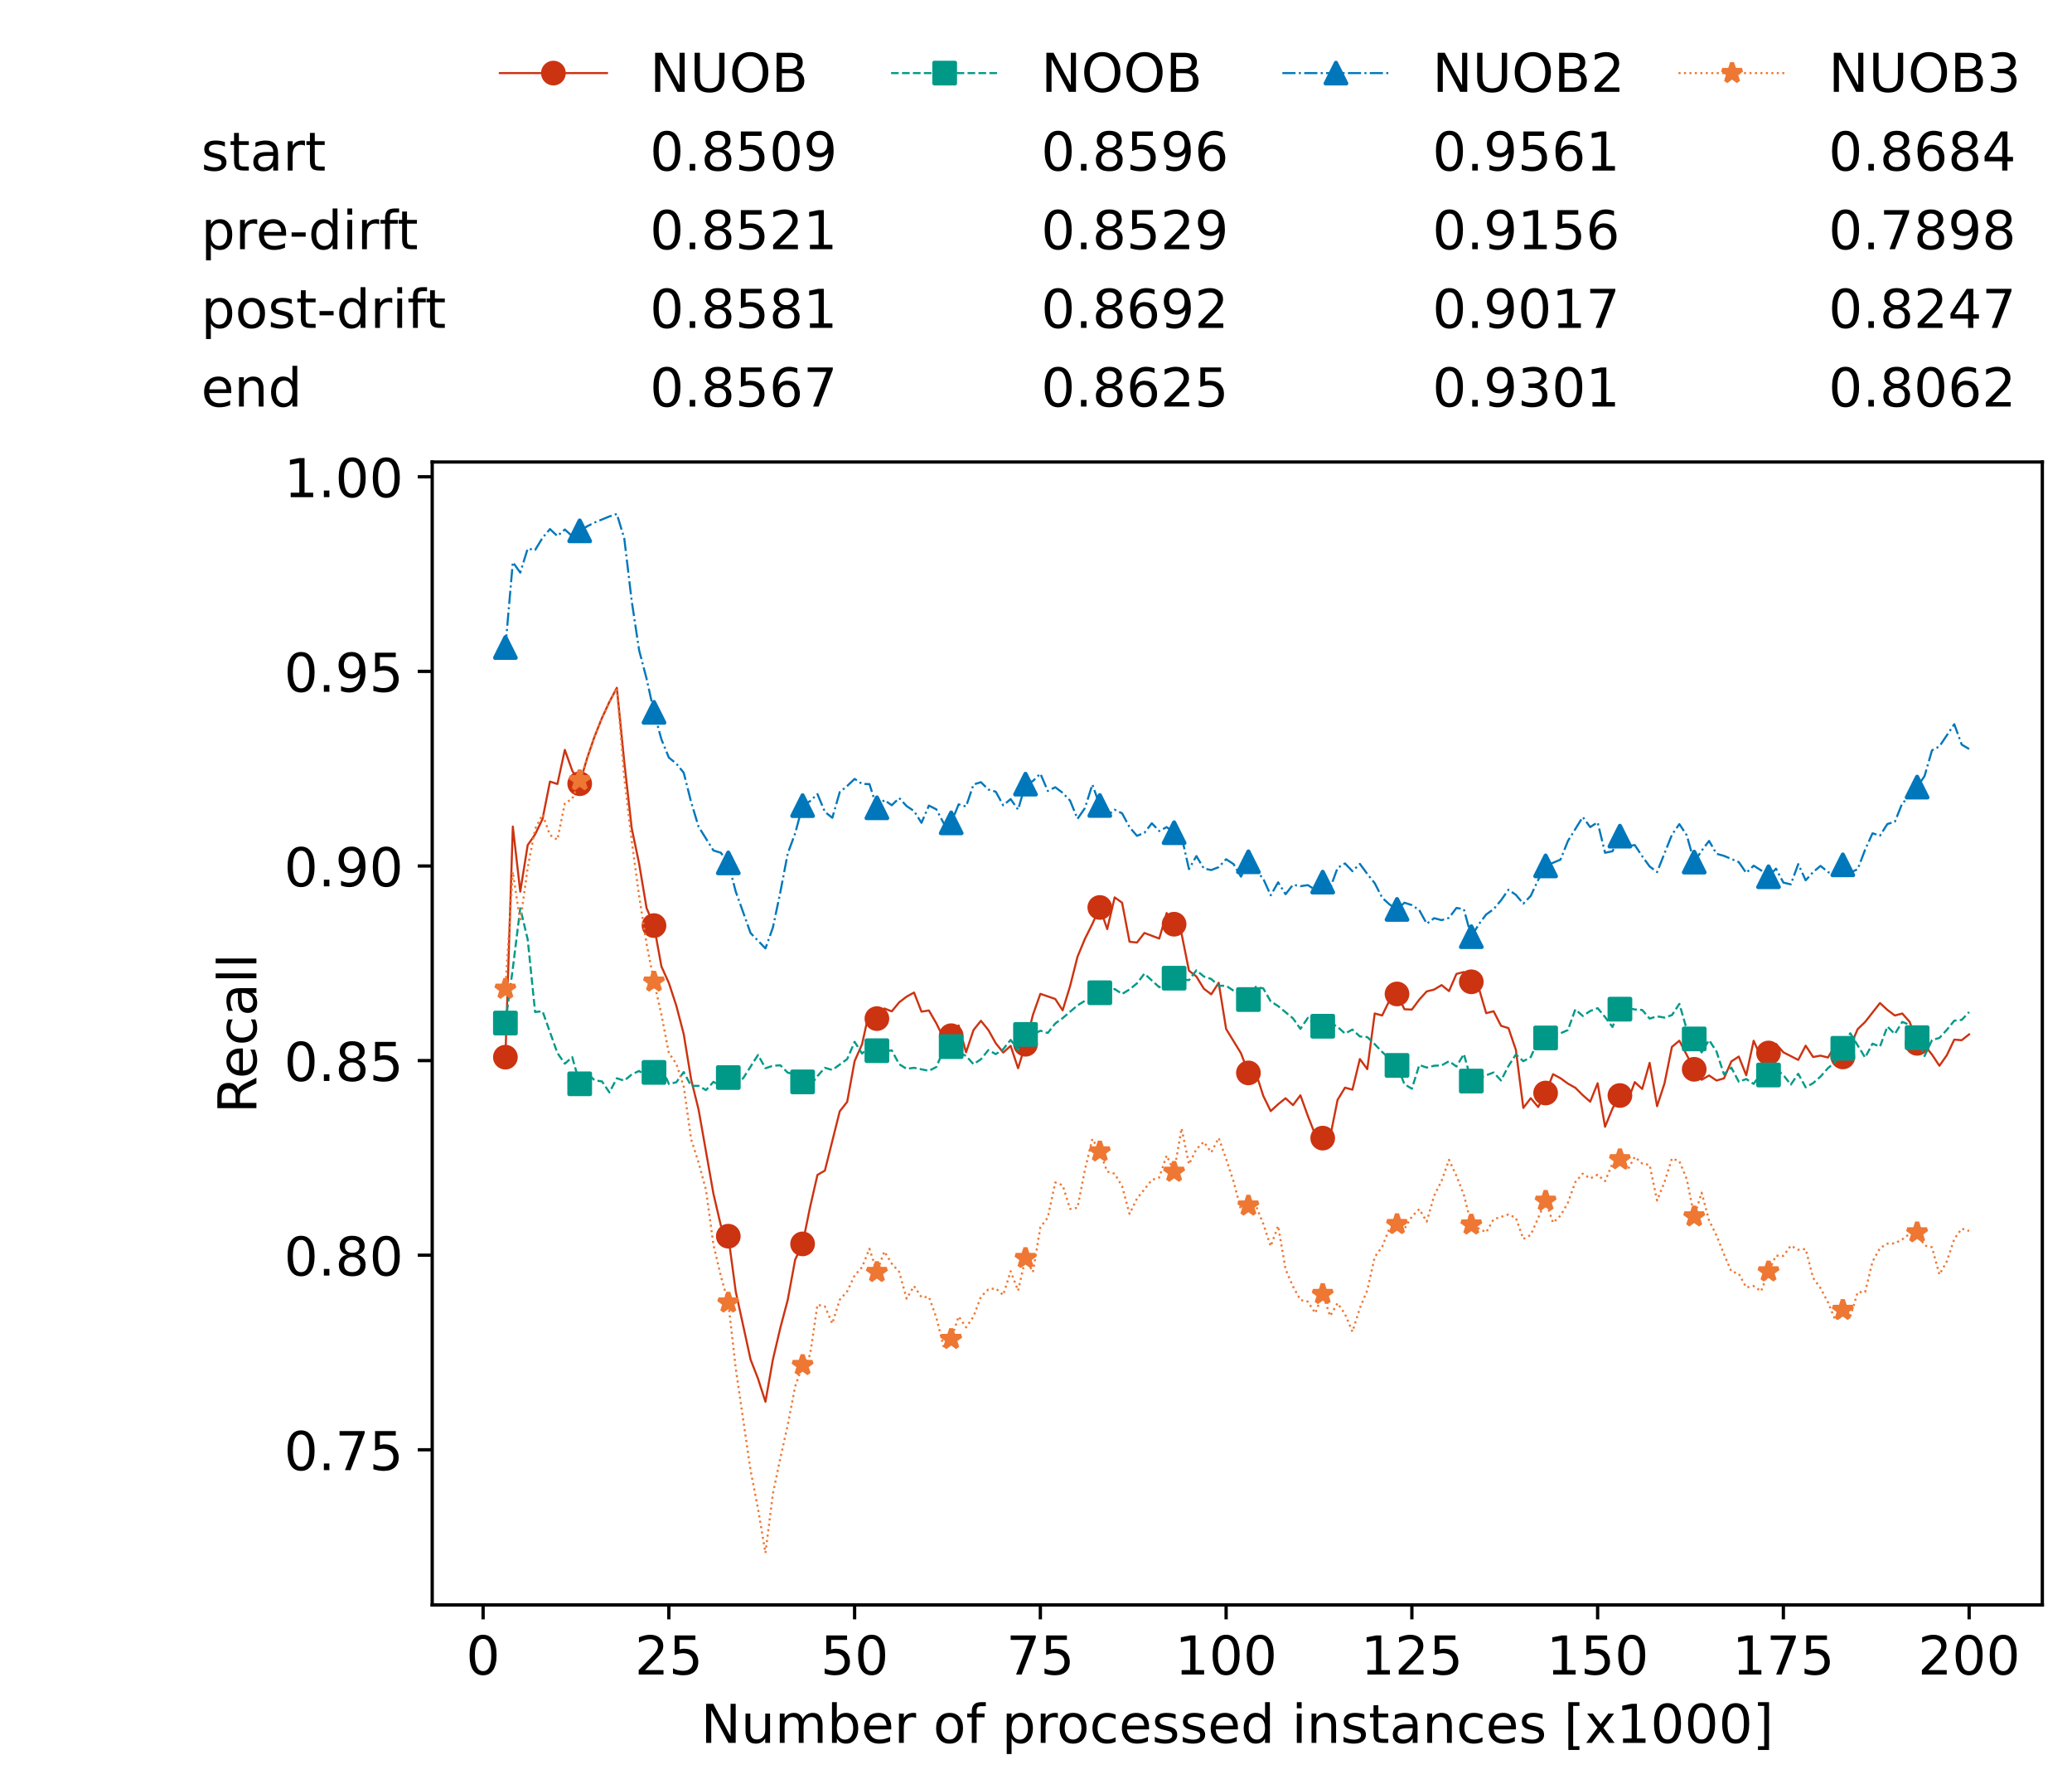 <?xml version="1.0" encoding="utf-8" standalone="no"?>
<!DOCTYPE svg PUBLIC "-//W3C//DTD SVG 1.1//EN"
  "http://www.w3.org/Graphics/SVG/1.1/DTD/svg11.dtd">
<!-- Created with matplotlib (https://matplotlib.org/) -->
<svg height="432.615pt" version="1.1" viewBox="0 0 502.65 432.615" width="502.65pt" xmlns="http://www.w3.org/2000/svg" xmlns:xlink="http://www.w3.org/1999/xlink">
 <defs>
  <style type="text/css">*{stroke-linecap:butt;stroke-linejoin:round;}</style>
 </defs>
 <g id="figure_1">
  <g id="patch_1">
   <path d="M 0 432.615 
L 502.65 432.615 
L 502.65 0 
L 0 0 
z
" style="fill:#ffffff;"/>
  </g>
  <g id="axes_1">
   <g id="patch_2">
    <path d="M 104.85 389.252 
L 495.45 389.252 
L 495.45 112.052 
L 104.85 112.052 
z
" style="fill:#ffffff;"/>
   </g>
   <g id="matplotlib.axis_1">
    <g id="xtick_1">
     <g id="line2d_1">
      <defs>
       <path d="M 0 0 
L 0 3.5 
" id="md5b832d186" style="stroke:#000000;stroke-width:0.8;"/>
      </defs>
      <g>
       <use style="stroke:#000000;stroke-width:0.8;" x="117.197" xlink:href="#md5b832d186" y="389.252"/>
      </g>
     </g>
     <g id="text_1">
      <!-- 0 -->
      <g transform="translate(113.061 406.13)scale(0.13 -0.13)">
       <defs>
        <path d="M 31.781 66.406 
Q 24.172 66.406 20.328 58.906 
Q 16.5 51.422 16.5 36.375 
Q 16.5 21.391 20.328 13.891 
Q 24.172 6.391 31.781 6.391 
Q 39.453 6.391 43.281 13.891 
Q 47.125 21.391 47.125 36.375 
Q 47.125 51.422 43.281 58.906 
Q 39.453 66.406 31.781 66.406 
z
M 31.781 74.219 
Q 44.047 74.219 50.516 64.516 
Q 56.984 54.828 56.984 36.375 
Q 56.984 17.969 50.516 8.266 
Q 44.047 -1.422 31.781 -1.422 
Q 19.531 -1.422 13.062 8.266 
Q 6.594 17.969 6.594 36.375 
Q 6.594 54.828 13.062 64.516 
Q 19.531 74.219 31.781 74.219 
z
" id="DejaVuSans-48"/>
       </defs>
       <use xlink:href="#DejaVuSans-48"/>
      </g>
     </g>
    </g>
    <g id="xtick_2">
     <g id="line2d_2">
      <g>
       <use style="stroke:#000000;stroke-width:0.8;" x="162.259" xlink:href="#md5b832d186" y="389.252"/>
      </g>
     </g>
     <g id="text_2">
      <!-- 25 -->
      <g transform="translate(153.988 406.13)scale(0.13 -0.13)">
       <defs>
        <path d="M 19.188 8.297 
L 53.609 8.297 
L 53.609 0 
L 7.328 0 
L 7.328 8.297 
Q 12.938 14.109 22.625 23.891 
Q 32.328 33.688 34.812 36.531 
Q 39.547 41.844 41.422 45.531 
Q 43.312 49.219 43.312 52.781 
Q 43.312 58.594 39.234 62.25 
Q 35.156 65.922 28.609 65.922 
Q 23.969 65.922 18.812 64.312 
Q 13.672 62.703 7.812 59.422 
L 7.812 69.391 
Q 13.766 71.781 18.938 73 
Q 24.125 74.219 28.422 74.219 
Q 39.75 74.219 46.484 68.547 
Q 53.219 62.891 53.219 53.422 
Q 53.219 48.922 51.531 44.891 
Q 49.859 40.875 45.406 35.406 
Q 44.188 33.984 37.641 27.219 
Q 31.109 20.453 19.188 8.297 
z
" id="DejaVuSans-50"/>
        <path d="M 10.797 72.906 
L 49.516 72.906 
L 49.516 64.594 
L 19.828 64.594 
L 19.828 46.734 
Q 21.969 47.469 24.109 47.828 
Q 26.266 48.188 28.422 48.188 
Q 40.625 48.188 47.75 41.5 
Q 54.891 34.812 54.891 23.391 
Q 54.891 11.625 47.562 5.094 
Q 40.234 -1.422 26.906 -1.422 
Q 22.312 -1.422 17.547 -0.641 
Q 12.797 0.141 7.719 1.703 
L 7.719 11.625 
Q 12.109 9.234 16.797 8.062 
Q 21.484 6.891 26.703 6.891 
Q 35.156 6.891 40.078 11.328 
Q 45.016 15.766 45.016 23.391 
Q 45.016 31 40.078 35.438 
Q 35.156 39.891 26.703 39.891 
Q 22.75 39.891 18.812 39.016 
Q 14.891 38.141 10.797 36.281 
z
" id="DejaVuSans-53"/>
       </defs>
       <use xlink:href="#DejaVuSans-50"/>
       <use x="63.623" xlink:href="#DejaVuSans-53"/>
      </g>
     </g>
    </g>
    <g id="xtick_3">
     <g id="line2d_3">
      <g>
       <use style="stroke:#000000;stroke-width:0.8;" x="207.322" xlink:href="#md5b832d186" y="389.252"/>
      </g>
     </g>
     <g id="text_3">
      <!-- 50 -->
      <g transform="translate(199.05 406.13)scale(0.13 -0.13)">
       <use xlink:href="#DejaVuSans-53"/>
       <use x="63.623" xlink:href="#DejaVuSans-48"/>
      </g>
     </g>
    </g>
    <g id="xtick_4">
     <g id="line2d_4">
      <g>
       <use style="stroke:#000000;stroke-width:0.8;" x="252.384" xlink:href="#md5b832d186" y="389.252"/>
      </g>
     </g>
     <g id="text_4">
      <!-- 75 -->
      <g transform="translate(244.113 406.13)scale(0.13 -0.13)">
       <defs>
        <path d="M 8.203 72.906 
L 55.078 72.906 
L 55.078 68.703 
L 28.609 0 
L 18.312 0 
L 43.219 64.594 
L 8.203 64.594 
z
" id="DejaVuSans-55"/>
       </defs>
       <use xlink:href="#DejaVuSans-55"/>
       <use x="63.623" xlink:href="#DejaVuSans-53"/>
      </g>
     </g>
    </g>
    <g id="xtick_5">
     <g id="line2d_5">
      <g>
       <use style="stroke:#000000;stroke-width:0.8;" x="297.446" xlink:href="#md5b832d186" y="389.252"/>
      </g>
     </g>
     <g id="text_5">
      <!-- 100 -->
      <g transform="translate(285.039 406.13)scale(0.13 -0.13)">
       <defs>
        <path d="M 12.406 8.297 
L 28.516 8.297 
L 28.516 63.922 
L 10.984 60.406 
L 10.984 69.391 
L 28.422 72.906 
L 38.281 72.906 
L 38.281 8.297 
L 54.391 8.297 
L 54.391 0 
L 12.406 0 
z
" id="DejaVuSans-49"/>
       </defs>
       <use xlink:href="#DejaVuSans-49"/>
       <use x="63.623" xlink:href="#DejaVuSans-48"/>
       <use x="127.246" xlink:href="#DejaVuSans-48"/>
      </g>
     </g>
    </g>
    <g id="xtick_6">
     <g id="line2d_6">
      <g>
       <use style="stroke:#000000;stroke-width:0.8;" x="342.509" xlink:href="#md5b832d186" y="389.252"/>
      </g>
     </g>
     <g id="text_6">
      <!-- 125 -->
      <g transform="translate(330.102 406.13)scale(0.13 -0.13)">
       <use xlink:href="#DejaVuSans-49"/>
       <use x="63.623" xlink:href="#DejaVuSans-50"/>
       <use x="127.246" xlink:href="#DejaVuSans-53"/>
      </g>
     </g>
    </g>
    <g id="xtick_7">
     <g id="line2d_7">
      <g>
       <use style="stroke:#000000;stroke-width:0.8;" x="387.571" xlink:href="#md5b832d186" y="389.252"/>
      </g>
     </g>
     <g id="text_7">
      <!-- 150 -->
      <g transform="translate(375.164 406.13)scale(0.13 -0.13)">
       <use xlink:href="#DejaVuSans-49"/>
       <use x="63.623" xlink:href="#DejaVuSans-53"/>
       <use x="127.246" xlink:href="#DejaVuSans-48"/>
      </g>
     </g>
    </g>
    <g id="xtick_8">
     <g id="line2d_8">
      <g>
       <use style="stroke:#000000;stroke-width:0.8;" x="432.633" xlink:href="#md5b832d186" y="389.252"/>
      </g>
     </g>
     <g id="text_8">
      <!-- 175 -->
      <g transform="translate(420.226 406.13)scale(0.13 -0.13)">
       <use xlink:href="#DejaVuSans-49"/>
       <use x="63.623" xlink:href="#DejaVuSans-55"/>
       <use x="127.246" xlink:href="#DejaVuSans-53"/>
      </g>
     </g>
    </g>
    <g id="xtick_9">
     <g id="line2d_9">
      <g>
       <use style="stroke:#000000;stroke-width:0.8;" x="477.695" xlink:href="#md5b832d186" y="389.252"/>
      </g>
     </g>
     <g id="text_9">
      <!-- 200 -->
      <g transform="translate(465.289 406.13)scale(0.13 -0.13)">
       <use xlink:href="#DejaVuSans-50"/>
       <use x="63.623" xlink:href="#DejaVuSans-48"/>
       <use x="127.246" xlink:href="#DejaVuSans-48"/>
      </g>
     </g>
    </g>
    <g id="text_10">
     <!-- Number of processed instances [x1000] -->
     <g transform="translate(170.025 422.711)scale(0.13 -0.13)">
      <defs>
       <path d="M 9.812 72.906 
L 23.094 72.906 
L 55.422 11.922 
L 55.422 72.906 
L 64.984 72.906 
L 64.984 0 
L 51.703 0 
L 19.391 60.984 
L 19.391 0 
L 9.812 0 
z
" id="DejaVuSans-78"/>
       <path d="M 8.5 21.578 
L 8.5 54.688 
L 17.484 54.688 
L 17.484 21.922 
Q 17.484 14.156 20.5 10.266 
Q 23.531 6.391 29.594 6.391 
Q 36.859 6.391 41.078 11.031 
Q 45.312 15.672 45.312 23.688 
L 45.312 54.688 
L 54.297 54.688 
L 54.297 0 
L 45.312 0 
L 45.312 8.406 
Q 42.047 3.422 37.719 1 
Q 33.406 -1.422 27.688 -1.422 
Q 18.266 -1.422 13.375 4.438 
Q 8.5 10.297 8.5 21.578 
z
M 31.109 56 
z
" id="DejaVuSans-117"/>
       <path d="M 52 44.188 
Q 55.375 50.25 60.062 53.125 
Q 64.75 56 71.094 56 
Q 79.641 56 84.281 50.016 
Q 88.922 44.047 88.922 33.016 
L 88.922 0 
L 79.891 0 
L 79.891 32.719 
Q 79.891 40.578 77.094 44.375 
Q 74.312 48.188 68.609 48.188 
Q 61.625 48.188 57.562 43.547 
Q 53.516 38.922 53.516 30.906 
L 53.516 0 
L 44.484 0 
L 44.484 32.719 
Q 44.484 40.625 41.703 44.406 
Q 38.922 48.188 33.109 48.188 
Q 26.219 48.188 22.156 43.531 
Q 18.109 38.875 18.109 30.906 
L 18.109 0 
L 9.078 0 
L 9.078 54.688 
L 18.109 54.688 
L 18.109 46.188 
Q 21.188 51.219 25.484 53.609 
Q 29.781 56 35.688 56 
Q 41.656 56 45.828 52.969 
Q 50 49.953 52 44.188 
z
" id="DejaVuSans-109"/>
       <path d="M 48.688 27.297 
Q 48.688 37.203 44.609 42.844 
Q 40.531 48.484 33.406 48.484 
Q 26.266 48.484 22.188 42.844 
Q 18.109 37.203 18.109 27.297 
Q 18.109 17.391 22.188 11.75 
Q 26.266 6.109 33.406 6.109 
Q 40.531 6.109 44.609 11.75 
Q 48.688 17.391 48.688 27.297 
z
M 18.109 46.391 
Q 20.953 51.266 25.266 53.625 
Q 29.594 56 35.594 56 
Q 45.562 56 51.781 48.094 
Q 58.016 40.188 58.016 27.297 
Q 58.016 14.406 51.781 6.484 
Q 45.562 -1.422 35.594 -1.422 
Q 29.594 -1.422 25.266 0.953 
Q 20.953 3.328 18.109 8.203 
L 18.109 0 
L 9.078 0 
L 9.078 75.984 
L 18.109 75.984 
z
" id="DejaVuSans-98"/>
       <path d="M 56.203 29.594 
L 56.203 25.203 
L 14.891 25.203 
Q 15.484 15.922 20.484 11.062 
Q 25.484 6.203 34.422 6.203 
Q 39.594 6.203 44.453 7.469 
Q 49.312 8.734 54.109 11.281 
L 54.109 2.781 
Q 49.266 0.734 44.188 -0.344 
Q 39.109 -1.422 33.891 -1.422 
Q 20.797 -1.422 13.156 6.188 
Q 5.516 13.812 5.516 26.812 
Q 5.516 40.234 12.766 48.109 
Q 20.016 56 32.328 56 
Q 43.359 56 49.781 48.891 
Q 56.203 41.797 56.203 29.594 
z
M 47.219 32.234 
Q 47.125 39.594 43.094 43.984 
Q 39.062 48.391 32.422 48.391 
Q 24.906 48.391 20.391 44.141 
Q 15.875 39.891 15.188 32.172 
z
" id="DejaVuSans-101"/>
       <path d="M 41.109 46.297 
Q 39.594 47.172 37.812 47.578 
Q 36.031 48 33.891 48 
Q 26.266 48 22.188 43.047 
Q 18.109 38.094 18.109 28.812 
L 18.109 0 
L 9.078 0 
L 9.078 54.688 
L 18.109 54.688 
L 18.109 46.188 
Q 20.953 51.172 25.484 53.578 
Q 30.031 56 36.531 56 
Q 37.453 56 38.578 55.875 
Q 39.703 55.766 41.062 55.516 
z
" id="DejaVuSans-114"/>
       <path id="DejaVuSans-32"/>
       <path d="M 30.609 48.391 
Q 23.391 48.391 19.188 42.75 
Q 14.984 37.109 14.984 27.297 
Q 14.984 17.484 19.156 11.844 
Q 23.344 6.203 30.609 6.203 
Q 37.797 6.203 41.984 11.859 
Q 46.188 17.531 46.188 27.297 
Q 46.188 37.016 41.984 42.703 
Q 37.797 48.391 30.609 48.391 
z
M 30.609 56 
Q 42.328 56 49.016 48.375 
Q 55.719 40.766 55.719 27.297 
Q 55.719 13.875 49.016 6.219 
Q 42.328 -1.422 30.609 -1.422 
Q 18.844 -1.422 12.172 6.219 
Q 5.516 13.875 5.516 27.297 
Q 5.516 40.766 12.172 48.375 
Q 18.844 56 30.609 56 
z
" id="DejaVuSans-111"/>
       <path d="M 37.109 75.984 
L 37.109 68.5 
L 28.516 68.5 
Q 23.688 68.5 21.797 66.547 
Q 19.922 64.594 19.922 59.516 
L 19.922 54.688 
L 34.719 54.688 
L 34.719 47.703 
L 19.922 47.703 
L 19.922 0 
L 10.891 0 
L 10.891 47.703 
L 2.297 47.703 
L 2.297 54.688 
L 10.891 54.688 
L 10.891 58.5 
Q 10.891 67.625 15.141 71.797 
Q 19.391 75.984 28.609 75.984 
z
" id="DejaVuSans-102"/>
       <path d="M 18.109 8.203 
L 18.109 -20.797 
L 9.078 -20.797 
L 9.078 54.688 
L 18.109 54.688 
L 18.109 46.391 
Q 20.953 51.266 25.266 53.625 
Q 29.594 56 35.594 56 
Q 45.562 56 51.781 48.094 
Q 58.016 40.188 58.016 27.297 
Q 58.016 14.406 51.781 6.484 
Q 45.562 -1.422 35.594 -1.422 
Q 29.594 -1.422 25.266 0.953 
Q 20.953 3.328 18.109 8.203 
z
M 48.688 27.297 
Q 48.688 37.203 44.609 42.844 
Q 40.531 48.484 33.406 48.484 
Q 26.266 48.484 22.188 42.844 
Q 18.109 37.203 18.109 27.297 
Q 18.109 17.391 22.188 11.75 
Q 26.266 6.109 33.406 6.109 
Q 40.531 6.109 44.609 11.75 
Q 48.688 17.391 48.688 27.297 
z
" id="DejaVuSans-112"/>
       <path d="M 48.781 52.594 
L 48.781 44.188 
Q 44.969 46.297 41.141 47.344 
Q 37.312 48.391 33.406 48.391 
Q 24.656 48.391 19.812 42.844 
Q 14.984 37.312 14.984 27.297 
Q 14.984 17.281 19.812 11.734 
Q 24.656 6.203 33.406 6.203 
Q 37.312 6.203 41.141 7.25 
Q 44.969 8.297 48.781 10.406 
L 48.781 2.094 
Q 45.016 0.344 40.984 -0.531 
Q 36.969 -1.422 32.422 -1.422 
Q 20.062 -1.422 12.781 6.344 
Q 5.516 14.109 5.516 27.297 
Q 5.516 40.672 12.859 48.328 
Q 20.219 56 33.016 56 
Q 37.156 56 41.109 55.141 
Q 45.062 54.297 48.781 52.594 
z
" id="DejaVuSans-99"/>
       <path d="M 44.281 53.078 
L 44.281 44.578 
Q 40.484 46.531 36.375 47.5 
Q 32.281 48.484 27.875 48.484 
Q 21.188 48.484 17.844 46.438 
Q 14.5 44.391 14.5 40.281 
Q 14.5 37.156 16.891 35.375 
Q 19.281 33.594 26.516 31.984 
L 29.594 31.297 
Q 39.156 29.25 43.188 25.516 
Q 47.219 21.781 47.219 15.094 
Q 47.219 7.469 41.188 3.016 
Q 35.156 -1.422 24.609 -1.422 
Q 20.219 -1.422 15.453 -0.562 
Q 10.688 0.297 5.422 2 
L 5.422 11.281 
Q 10.406 8.688 15.234 7.391 
Q 20.062 6.109 24.812 6.109 
Q 31.156 6.109 34.562 8.281 
Q 37.984 10.453 37.984 14.406 
Q 37.984 18.062 35.516 20.016 
Q 33.062 21.969 24.703 23.781 
L 21.578 24.516 
Q 13.234 26.266 9.516 29.906 
Q 5.812 33.547 5.812 39.891 
Q 5.812 47.609 11.281 51.797 
Q 16.75 56 26.812 56 
Q 31.781 56 36.172 55.266 
Q 40.578 54.547 44.281 53.078 
z
" id="DejaVuSans-115"/>
       <path d="M 45.406 46.391 
L 45.406 75.984 
L 54.391 75.984 
L 54.391 0 
L 45.406 0 
L 45.406 8.203 
Q 42.578 3.328 38.25 0.953 
Q 33.938 -1.422 27.875 -1.422 
Q 17.969 -1.422 11.734 6.484 
Q 5.516 14.406 5.516 27.297 
Q 5.516 40.188 11.734 48.094 
Q 17.969 56 27.875 56 
Q 33.938 56 38.25 53.625 
Q 42.578 51.266 45.406 46.391 
z
M 14.797 27.297 
Q 14.797 17.391 18.875 11.75 
Q 22.953 6.109 30.078 6.109 
Q 37.203 6.109 41.297 11.75 
Q 45.406 17.391 45.406 27.297 
Q 45.406 37.203 41.297 42.844 
Q 37.203 48.484 30.078 48.484 
Q 22.953 48.484 18.875 42.844 
Q 14.797 37.203 14.797 27.297 
z
" id="DejaVuSans-100"/>
       <path d="M 9.422 54.688 
L 18.406 54.688 
L 18.406 0 
L 9.422 0 
z
M 9.422 75.984 
L 18.406 75.984 
L 18.406 64.594 
L 9.422 64.594 
z
" id="DejaVuSans-105"/>
       <path d="M 54.891 33.016 
L 54.891 0 
L 45.906 0 
L 45.906 32.719 
Q 45.906 40.484 42.875 44.328 
Q 39.844 48.188 33.797 48.188 
Q 26.516 48.188 22.312 43.547 
Q 18.109 38.922 18.109 30.906 
L 18.109 0 
L 9.078 0 
L 9.078 54.688 
L 18.109 54.688 
L 18.109 46.188 
Q 21.344 51.125 25.703 53.562 
Q 30.078 56 35.797 56 
Q 45.219 56 50.047 50.172 
Q 54.891 44.344 54.891 33.016 
z
" id="DejaVuSans-110"/>
       <path d="M 18.312 70.219 
L 18.312 54.688 
L 36.812 54.688 
L 36.812 47.703 
L 18.312 47.703 
L 18.312 18.016 
Q 18.312 11.328 20.141 9.422 
Q 21.969 7.516 27.594 7.516 
L 36.812 7.516 
L 36.812 0 
L 27.594 0 
Q 17.188 0 13.234 3.875 
Q 9.281 7.766 9.281 18.016 
L 9.281 47.703 
L 2.688 47.703 
L 2.688 54.688 
L 9.281 54.688 
L 9.281 70.219 
z
" id="DejaVuSans-116"/>
       <path d="M 34.281 27.484 
Q 23.391 27.484 19.188 25 
Q 14.984 22.516 14.984 16.5 
Q 14.984 11.719 18.141 8.906 
Q 21.297 6.109 26.703 6.109 
Q 34.188 6.109 38.703 11.406 
Q 43.219 16.703 43.219 25.484 
L 43.219 27.484 
z
M 52.203 31.203 
L 52.203 0 
L 43.219 0 
L 43.219 8.297 
Q 40.141 3.328 35.547 0.953 
Q 30.953 -1.422 24.312 -1.422 
Q 15.922 -1.422 10.953 3.297 
Q 6 8.016 6 15.922 
Q 6 25.141 12.172 29.828 
Q 18.359 34.516 30.609 34.516 
L 43.219 34.516 
L 43.219 35.406 
Q 43.219 41.609 39.141 45 
Q 35.062 48.391 27.688 48.391 
Q 23 48.391 18.547 47.266 
Q 14.109 46.141 10.016 43.891 
L 10.016 52.203 
Q 14.938 54.109 19.578 55.047 
Q 24.219 56 28.609 56 
Q 40.484 56 46.344 49.844 
Q 52.203 43.703 52.203 31.203 
z
" id="DejaVuSans-97"/>
       <path d="M 8.594 75.984 
L 29.297 75.984 
L 29.297 69 
L 17.578 69 
L 17.578 -6.203 
L 29.297 -6.203 
L 29.297 -13.188 
L 8.594 -13.188 
z
" id="DejaVuSans-91"/>
       <path d="M 54.891 54.688 
L 35.109 28.078 
L 55.906 0 
L 45.312 0 
L 29.391 21.484 
L 13.484 0 
L 2.875 0 
L 24.125 28.609 
L 4.688 54.688 
L 15.281 54.688 
L 29.781 35.203 
L 44.281 54.688 
z
" id="DejaVuSans-120"/>
       <path d="M 30.422 75.984 
L 30.422 -13.188 
L 9.719 -13.188 
L 9.719 -6.203 
L 21.391 -6.203 
L 21.391 69 
L 9.719 69 
L 9.719 75.984 
z
" id="DejaVuSans-93"/>
      </defs>
      <use xlink:href="#DejaVuSans-78"/>
      <use x="74.805" xlink:href="#DejaVuSans-117"/>
      <use x="138.184" xlink:href="#DejaVuSans-109"/>
      <use x="235.596" xlink:href="#DejaVuSans-98"/>
      <use x="299.072" xlink:href="#DejaVuSans-101"/>
      <use x="360.596" xlink:href="#DejaVuSans-114"/>
      <use x="401.709" xlink:href="#DejaVuSans-32"/>
      <use x="433.496" xlink:href="#DejaVuSans-111"/>
      <use x="494.678" xlink:href="#DejaVuSans-102"/>
      <use x="529.883" xlink:href="#DejaVuSans-32"/>
      <use x="561.67" xlink:href="#DejaVuSans-112"/>
      <use x="625.146" xlink:href="#DejaVuSans-114"/>
      <use x="664.01" xlink:href="#DejaVuSans-111"/>
      <use x="725.191" xlink:href="#DejaVuSans-99"/>
      <use x="780.172" xlink:href="#DejaVuSans-101"/>
      <use x="841.695" xlink:href="#DejaVuSans-115"/>
      <use x="893.795" xlink:href="#DejaVuSans-115"/>
      <use x="945.895" xlink:href="#DejaVuSans-101"/>
      <use x="1007.418" xlink:href="#DejaVuSans-100"/>
      <use x="1070.895" xlink:href="#DejaVuSans-32"/>
      <use x="1102.682" xlink:href="#DejaVuSans-105"/>
      <use x="1130.465" xlink:href="#DejaVuSans-110"/>
      <use x="1193.844" xlink:href="#DejaVuSans-115"/>
      <use x="1245.943" xlink:href="#DejaVuSans-116"/>
      <use x="1285.152" xlink:href="#DejaVuSans-97"/>
      <use x="1346.432" xlink:href="#DejaVuSans-110"/>
      <use x="1409.811" xlink:href="#DejaVuSans-99"/>
      <use x="1464.791" xlink:href="#DejaVuSans-101"/>
      <use x="1526.314" xlink:href="#DejaVuSans-115"/>
      <use x="1578.414" xlink:href="#DejaVuSans-32"/>
      <use x="1610.201" xlink:href="#DejaVuSans-91"/>
      <use x="1649.215" xlink:href="#DejaVuSans-120"/>
      <use x="1708.395" xlink:href="#DejaVuSans-49"/>
      <use x="1772.018" xlink:href="#DejaVuSans-48"/>
      <use x="1835.641" xlink:href="#DejaVuSans-48"/>
      <use x="1899.264" xlink:href="#DejaVuSans-48"/>
      <use x="1962.887" xlink:href="#DejaVuSans-93"/>
     </g>
    </g>
   </g>
   <g id="matplotlib.axis_2">
    <g id="ytick_1">
     <g id="line2d_10">
      <defs>
       <path d="M 0 0 
L -3.5 0 
" id="m4b747f05f7" style="stroke:#000000;stroke-width:0.8;"/>
      </defs>
      <g>
       <use style="stroke:#000000;stroke-width:0.8;" x="104.85" xlink:href="#m4b747f05f7" y="351.622"/>
      </g>
     </g>
     <g id="text_11">
      <!-- 0.75 -->
      <g transform="translate(68.905 356.561)scale(0.13 -0.13)">
       <defs>
        <path d="M 10.688 12.406 
L 21 12.406 
L 21 0 
L 10.688 0 
z
" id="DejaVuSans-46"/>
       </defs>
       <use xlink:href="#DejaVuSans-48"/>
       <use x="63.623" xlink:href="#DejaVuSans-46"/>
       <use x="95.41" xlink:href="#DejaVuSans-55"/>
       <use x="159.033" xlink:href="#DejaVuSans-53"/>
      </g>
     </g>
    </g>
    <g id="ytick_2">
     <g id="line2d_11">
      <g>
       <use style="stroke:#000000;stroke-width:0.8;" x="104.85" xlink:href="#m4b747f05f7" y="304.426"/>
      </g>
     </g>
     <g id="text_12">
      <!-- 0.80 -->
      <g transform="translate(68.905 309.365)scale(0.13 -0.13)">
       <defs>
        <path d="M 31.781 34.625 
Q 24.75 34.625 20.719 30.859 
Q 16.703 27.094 16.703 20.516 
Q 16.703 13.922 20.719 10.156 
Q 24.75 6.391 31.781 6.391 
Q 38.812 6.391 42.859 10.172 
Q 46.922 13.969 46.922 20.516 
Q 46.922 27.094 42.891 30.859 
Q 38.875 34.625 31.781 34.625 
z
M 21.922 38.812 
Q 15.578 40.375 12.031 44.719 
Q 8.5 49.078 8.5 55.328 
Q 8.5 64.062 14.719 69.141 
Q 20.953 74.219 31.781 74.219 
Q 42.672 74.219 48.875 69.141 
Q 55.078 64.062 55.078 55.328 
Q 55.078 49.078 51.531 44.719 
Q 48 40.375 41.703 38.812 
Q 48.828 37.156 52.797 32.312 
Q 56.781 27.484 56.781 20.516 
Q 56.781 9.906 50.312 4.234 
Q 43.844 -1.422 31.781 -1.422 
Q 19.734 -1.422 13.25 4.234 
Q 6.781 9.906 6.781 20.516 
Q 6.781 27.484 10.781 32.312 
Q 14.797 37.156 21.922 38.812 
z
M 18.312 54.391 
Q 18.312 48.734 21.844 45.562 
Q 25.391 42.391 31.781 42.391 
Q 38.141 42.391 41.719 45.562 
Q 45.312 48.734 45.312 54.391 
Q 45.312 60.062 41.719 63.234 
Q 38.141 66.406 31.781 66.406 
Q 25.391 66.406 21.844 63.234 
Q 18.312 60.062 18.312 54.391 
z
" id="DejaVuSans-56"/>
       </defs>
       <use xlink:href="#DejaVuSans-48"/>
       <use x="63.623" xlink:href="#DejaVuSans-46"/>
       <use x="95.41" xlink:href="#DejaVuSans-56"/>
       <use x="159.033" xlink:href="#DejaVuSans-48"/>
      </g>
     </g>
    </g>
    <g id="ytick_3">
     <g id="line2d_12">
      <g>
       <use style="stroke:#000000;stroke-width:0.8;" x="104.85" xlink:href="#m4b747f05f7" y="257.229"/>
      </g>
     </g>
     <g id="text_13">
      <!-- 0.85 -->
      <g transform="translate(68.905 262.168)scale(0.13 -0.13)">
       <use xlink:href="#DejaVuSans-48"/>
       <use x="63.623" xlink:href="#DejaVuSans-46"/>
       <use x="95.41" xlink:href="#DejaVuSans-56"/>
       <use x="159.033" xlink:href="#DejaVuSans-53"/>
      </g>
     </g>
    </g>
    <g id="ytick_4">
     <g id="line2d_13">
      <g>
       <use style="stroke:#000000;stroke-width:0.8;" x="104.85" xlink:href="#m4b747f05f7" y="210.032"/>
      </g>
     </g>
     <g id="text_14">
      <!-- 0.90 -->
      <g transform="translate(68.905 214.971)scale(0.13 -0.13)">
       <defs>
        <path d="M 10.984 1.516 
L 10.984 10.5 
Q 14.703 8.734 18.5 7.812 
Q 22.312 6.891 25.984 6.891 
Q 35.75 6.891 40.891 13.453 
Q 46.047 20.016 46.781 33.406 
Q 43.953 29.203 39.594 26.953 
Q 35.25 24.703 29.984 24.703 
Q 19.047 24.703 12.672 31.312 
Q 6.297 37.938 6.297 49.422 
Q 6.297 60.641 12.938 67.422 
Q 19.578 74.219 30.609 74.219 
Q 43.266 74.219 49.922 64.516 
Q 56.594 54.828 56.594 36.375 
Q 56.594 19.141 48.406 8.859 
Q 40.234 -1.422 26.422 -1.422 
Q 22.703 -1.422 18.891 -0.688 
Q 15.094 0.047 10.984 1.516 
z
M 30.609 32.422 
Q 37.25 32.422 41.125 36.953 
Q 45.016 41.5 45.016 49.422 
Q 45.016 57.281 41.125 61.844 
Q 37.25 66.406 30.609 66.406 
Q 23.969 66.406 20.094 61.844 
Q 16.219 57.281 16.219 49.422 
Q 16.219 41.5 20.094 36.953 
Q 23.969 32.422 30.609 32.422 
z
" id="DejaVuSans-57"/>
       </defs>
       <use xlink:href="#DejaVuSans-48"/>
       <use x="63.623" xlink:href="#DejaVuSans-46"/>
       <use x="95.41" xlink:href="#DejaVuSans-57"/>
       <use x="159.033" xlink:href="#DejaVuSans-48"/>
      </g>
     </g>
    </g>
    <g id="ytick_5">
     <g id="line2d_14">
      <g>
       <use style="stroke:#000000;stroke-width:0.8;" x="104.85" xlink:href="#m4b747f05f7" y="162.836"/>
      </g>
     </g>
     <g id="text_15">
      <!-- 0.95 -->
      <g transform="translate(68.905 167.775)scale(0.13 -0.13)">
       <use xlink:href="#DejaVuSans-48"/>
       <use x="63.623" xlink:href="#DejaVuSans-46"/>
       <use x="95.41" xlink:href="#DejaVuSans-57"/>
       <use x="159.033" xlink:href="#DejaVuSans-53"/>
      </g>
     </g>
    </g>
    <g id="ytick_6">
     <g id="line2d_15">
      <g>
       <use style="stroke:#000000;stroke-width:0.8;" x="104.85" xlink:href="#m4b747f05f7" y="115.639"/>
      </g>
     </g>
     <g id="text_16">
      <!-- 1.00 -->
      <g transform="translate(68.905 120.578)scale(0.13 -0.13)">
       <use xlink:href="#DejaVuSans-49"/>
       <use x="63.623" xlink:href="#DejaVuSans-46"/>
       <use x="95.41" xlink:href="#DejaVuSans-48"/>
       <use x="159.033" xlink:href="#DejaVuSans-48"/>
      </g>
     </g>
    </g>
    <g id="text_17">
     <!-- Recall -->
     <g transform="translate(62.201 270.044)rotate(-90)scale(0.13 -0.13)">
      <defs>
       <path d="M 44.391 34.188 
Q 47.562 33.109 50.562 29.594 
Q 53.562 26.078 56.594 19.922 
L 66.609 0 
L 56 0 
L 46.688 18.703 
Q 43.062 26.031 39.672 28.422 
Q 36.281 30.812 30.422 30.812 
L 19.672 30.812 
L 19.672 0 
L 9.812 0 
L 9.812 72.906 
L 32.078 72.906 
Q 44.578 72.906 50.734 67.672 
Q 56.891 62.453 56.891 51.906 
Q 56.891 45.016 53.688 40.469 
Q 50.484 35.938 44.391 34.188 
z
M 19.672 64.797 
L 19.672 38.922 
L 32.078 38.922 
Q 39.203 38.922 42.844 42.219 
Q 46.484 45.516 46.484 51.906 
Q 46.484 58.297 42.844 61.547 
Q 39.203 64.797 32.078 64.797 
z
" id="DejaVuSans-82"/>
       <path d="M 9.422 75.984 
L 18.406 75.984 
L 18.406 0 
L 9.422 0 
z
" id="DejaVuSans-108"/>
      </defs>
      <use xlink:href="#DejaVuSans-82"/>
      <use x="64.982" xlink:href="#DejaVuSans-101"/>
      <use x="126.506" xlink:href="#DejaVuSans-99"/>
      <use x="181.486" xlink:href="#DejaVuSans-97"/>
      <use x="242.766" xlink:href="#DejaVuSans-108"/>
      <use x="270.549" xlink:href="#DejaVuSans-108"/>
     </g>
    </g>
   </g>
   <g id="line2d_16"/>
   <g id="line2d_17"/>
   <g id="line2d_18"/>
   <g id="line2d_19"/>
   <g id="line2d_20"/>
   <g id="line2d_21">
    <path clip-path="url(#p74788ff1e9)" d="M 122.605 256.401 
L 124.407 200.468 
L 126.21 216.242 
L 128.012 204.973 
L 129.815 202.361 
L 131.617 198.634 
L 133.419 189.558 
L 135.222 190.151 
L 137.024 181.872 
L 138.827 186.926 
L 140.629 190.077 
L 142.432 183.874 
L 144.234 178.625 
L 146.037 174.126 
L 147.839 170.227 
L 149.642 166.815 
L 151.444 184.829 
L 153.247 200.858 
L 155.049 209.47 
L 156.852 220.24 
L 158.654 224.488 
L 160.457 234.405 
L 162.259 238.403 
L 164.062 243.899 
L 165.864 250.793 
L 167.667 261.823 
L 169.469 269.098 
L 173.074 289.533 
L 174.877 297.251 
L 176.679 299.819 
L 178.482 313.233 
L 182.087 329.743 
L 183.889 334.37 
L 185.692 339.978 
L 187.494 329.748 
L 189.297 322.081 
L 191.099 315.267 
L 192.902 305.503 
L 194.704 301.689 
L 196.507 292.811 
L 198.309 284.954 
L 200.112 283.907 
L 203.717 269.528 
L 205.519 267.241 
L 207.322 257.352 
L 209.124 253.284 
L 210.927 245.063 
L 212.729 247.047 
L 214.532 244.589 
L 216.334 245.29 
L 218.137 243.09 
L 219.939 241.718 
L 221.742 240.728 
L 223.544 245.357 
L 225.347 245.076 
L 227.149 248.205 
L 228.952 251.854 
L 230.754 251.194 
L 232.557 248.71 
L 234.359 255.231 
L 236.162 249.822 
L 237.964 247.579 
L 239.767 249.805 
L 241.569 253.032 
L 243.372 255.277 
L 245.174 253.647 
L 246.976 259.085 
L 248.779 253.269 
L 250.581 246.127 
L 252.384 241.039 
L 255.989 242.281 
L 257.791 245.039 
L 259.594 239.167 
L 261.396 232.035 
L 263.199 227.688 
L 265.001 224.076 
L 266.804 220.096 
L 268.606 225.34 
L 270.409 217.642 
L 272.211 218.944 
L 274.014 228.404 
L 275.816 228.599 
L 277.619 226.275 
L 281.224 227.633 
L 283.026 221.442 
L 284.829 224.151 
L 286.631 226.411 
L 288.434 235.421 
L 290.236 236.838 
L 292.039 239.792 
L 293.841 241.158 
L 295.644 238.354 
L 297.446 249.554 
L 301.051 255.452 
L 302.854 260.215 
L 304.656 260.167 
L 306.459 265.776 
L 308.261 269.471 
L 310.064 267.816 
L 311.866 266.361 
L 313.669 268.032 
L 315.471 265.649 
L 317.274 270.651 
L 319.076 275.246 
L 320.879 276.035 
L 322.681 275.756 
L 324.484 266.752 
L 326.286 263.794 
L 328.089 264.285 
L 329.891 256.844 
L 331.694 259.31 
L 333.496 245.798 
L 335.299 246.29 
L 337.101 242.589 
L 338.904 241.069 
L 340.706 244.778 
L 342.509 244.857 
L 344.311 242.436 
L 346.114 240.45 
L 347.916 240.001 
L 349.719 238.917 
L 351.521 240.376 
L 353.324 236.203 
L 355.126 235.747 
L 356.928 238.121 
L 358.731 239.586 
L 360.533 245.725 
L 362.336 245.262 
L 364.138 248.789 
L 365.941 249.359 
L 367.743 254.642 
L 369.546 268.712 
L 371.348 266.344 
L 373.151 268.488 
L 374.953 265.095 
L 376.756 260.53 
L 378.558 261.5 
L 380.361 262.815 
L 382.163 263.819 
L 383.966 265.617 
L 385.768 267.194 
L 387.571 262.732 
L 389.373 273.291 
L 391.176 268.86 
L 392.978 265.697 
L 394.781 267.314 
L 396.583 262.445 
L 398.386 264.111 
L 400.188 257.781 
L 401.991 268.284 
L 403.793 262.772 
L 405.596 253.893 
L 407.398 252.411 
L 411.003 259.341 
L 412.806 261.884 
L 414.608 260.834 
L 416.411 262.057 
L 418.213 261.555 
L 420.016 257.419 
L 421.818 256.256 
L 423.621 260.785 
L 425.423 252.411 
L 427.226 256.478 
L 429.028 255.384 
L 430.831 253.174 
L 432.633 255.224 
L 436.238 257.065 
L 438.041 253.608 
L 439.843 256.356 
L 441.646 256.027 
L 443.448 256.482 
L 445.251 253.517 
L 447.053 256.341 
L 448.856 253.749 
L 450.658 249.598 
L 452.461 247.862 
L 456.066 243.273 
L 457.868 244.941 
L 459.671 246.291 
L 461.473 245.812 
L 463.276 247.837 
L 465.078 253.045 
L 466.881 253.527 
L 468.683 255.768 
L 470.485 258.485 
L 472.288 255.929 
L 474.09 252.144 
L 475.893 252.284 
L 477.695 250.865 
L 477.695 250.865 
" style="fill:none;stroke:#cc3311;stroke-linecap:square;stroke-width:0.5;"/>
    <defs>
     <path d="M 0 2.5 
C 0.663 2.5 1.299 2.237 1.768 1.768 
C 2.237 1.299 2.5 0.663 2.5 0 
C 2.5 -0.663 2.237 -1.299 1.768 -1.768 
C 1.299 -2.237 0.663 -2.5 0 -2.5 
C -0.663 -2.5 -1.299 -2.237 -1.768 -1.768 
C -2.237 -1.299 -2.5 -0.663 -2.5 0 
C -2.5 0.663 -2.237 1.299 -1.768 1.768 
C -1.299 2.237 -0.663 2.5 0 2.5 
z
" id="m64c77546c1" style="stroke:#cc3311;"/>
    </defs>
    <g clip-path="url(#p74788ff1e9)">
     <use style="fill:#cc3311;stroke:#cc3311;" x="122.605" xlink:href="#m64c77546c1" y="256.401"/>
     <use style="fill:#cc3311;stroke:#cc3311;" x="140.629" xlink:href="#m64c77546c1" y="190.077"/>
     <use style="fill:#cc3311;stroke:#cc3311;" x="158.654" xlink:href="#m64c77546c1" y="224.488"/>
     <use style="fill:#cc3311;stroke:#cc3311;" x="176.679" xlink:href="#m64c77546c1" y="299.819"/>
     <use style="fill:#cc3311;stroke:#cc3311;" x="194.704" xlink:href="#m64c77546c1" y="301.689"/>
     <use style="fill:#cc3311;stroke:#cc3311;" x="212.729" xlink:href="#m64c77546c1" y="247.047"/>
     <use style="fill:#cc3311;stroke:#cc3311;" x="230.754" xlink:href="#m64c77546c1" y="251.194"/>
     <use style="fill:#cc3311;stroke:#cc3311;" x="248.779" xlink:href="#m64c77546c1" y="253.269"/>
     <use style="fill:#cc3311;stroke:#cc3311;" x="266.804" xlink:href="#m64c77546c1" y="220.096"/>
     <use style="fill:#cc3311;stroke:#cc3311;" x="284.829" xlink:href="#m64c77546c1" y="224.151"/>
     <use style="fill:#cc3311;stroke:#cc3311;" x="302.854" xlink:href="#m64c77546c1" y="260.215"/>
     <use style="fill:#cc3311;stroke:#cc3311;" x="320.879" xlink:href="#m64c77546c1" y="276.035"/>
     <use style="fill:#cc3311;stroke:#cc3311;" x="338.904" xlink:href="#m64c77546c1" y="241.069"/>
     <use style="fill:#cc3311;stroke:#cc3311;" x="356.928" xlink:href="#m64c77546c1" y="238.121"/>
     <use style="fill:#cc3311;stroke:#cc3311;" x="374.953" xlink:href="#m64c77546c1" y="265.095"/>
     <use style="fill:#cc3311;stroke:#cc3311;" x="392.978" xlink:href="#m64c77546c1" y="265.697"/>
     <use style="fill:#cc3311;stroke:#cc3311;" x="411.003" xlink:href="#m64c77546c1" y="259.341"/>
     <use style="fill:#cc3311;stroke:#cc3311;" x="429.028" xlink:href="#m64c77546c1" y="255.384"/>
     <use style="fill:#cc3311;stroke:#cc3311;" x="447.053" xlink:href="#m64c77546c1" y="256.341"/>
     <use style="fill:#cc3311;stroke:#cc3311;" x="465.078" xlink:href="#m64c77546c1" y="253.045"/>
    </g>
   </g>
   <g id="line2d_22"/>
   <g id="line2d_23"/>
   <g id="line2d_24"/>
   <g id="line2d_25"/>
   <g id="line2d_26">
    <path clip-path="url(#p74788ff1e9)" d="M 122.605 248.121 
L 124.407 234.856 
L 126.21 220.288 
L 128.012 227.838 
L 129.815 245.444 
L 131.617 245.263 
L 135.222 255.386 
L 137.024 257.975 
L 138.827 256.392 
L 140.629 262.86 
L 142.432 260.223 
L 144.234 262.01 
L 146.037 262.281 
L 147.839 264.953 
L 149.642 261.52 
L 151.444 262.103 
L 153.247 260.591 
L 155.049 259.736 
L 156.852 261.076 
L 158.654 260.095 
L 160.457 258.73 
L 162.259 262.909 
L 164.062 262.492 
L 165.864 260.016 
L 167.667 263.376 
L 169.469 263.352 
L 171.272 264.391 
L 173.074 262.375 
L 174.877 263.581 
L 176.679 261.343 
L 178.482 263.016 
L 180.284 261.509 
L 183.889 255.862 
L 185.692 259.086 
L 187.494 258.489 
L 189.297 258.366 
L 191.099 260.157 
L 192.902 260.564 
L 194.704 262.393 
L 196.507 263.428 
L 198.309 260.972 
L 200.112 258.981 
L 201.914 259.504 
L 205.519 256.875 
L 207.322 252.678 
L 209.124 255.533 
L 210.927 253.747 
L 212.729 254.828 
L 214.532 254.962 
L 216.334 254.753 
L 218.137 258.112 
L 219.939 259.229 
L 221.742 258.98 
L 225.347 259.711 
L 227.149 258.782 
L 228.952 254.504 
L 230.754 253.843 
L 232.557 255.267 
L 234.359 256.089 
L 236.162 258.108 
L 237.964 256.908 
L 239.767 254.681 
L 241.569 255.662 
L 243.372 254.458 
L 245.174 252.211 
L 246.976 254.673 
L 248.779 250.882 
L 250.581 250.924 
L 252.384 249.984 
L 254.186 250.533 
L 255.989 248.235 
L 257.791 246.931 
L 261.396 243.842 
L 263.199 242.719 
L 265.001 243.339 
L 266.804 240.775 
L 268.606 240.939 
L 270.409 239.862 
L 272.211 241.078 
L 274.014 239.966 
L 275.816 238.505 
L 277.619 236.147 
L 281.224 239.432 
L 283.026 238.555 
L 284.829 237.242 
L 286.631 237.558 
L 288.434 237.724 
L 290.236 235.33 
L 292.039 236.839 
L 293.841 237.44 
L 295.644 239.082 
L 297.446 239.077 
L 299.249 240.276 
L 301.051 241.244 
L 302.854 242.421 
L 304.656 239.33 
L 306.459 239.729 
L 308.261 242.864 
L 310.064 244.012 
L 313.669 246.984 
L 315.471 249.54 
L 317.274 246.865 
L 319.076 248.71 
L 320.879 248.895 
L 322.681 247.989 
L 324.484 249.044 
L 326.286 250.677 
L 328.089 249.709 
L 329.891 251.376 
L 331.694 251.529 
L 333.496 253.252 
L 335.299 255.132 
L 338.904 258.405 
L 340.706 262.955 
L 342.509 264.055 
L 344.311 258.289 
L 346.114 258.927 
L 347.916 258.477 
L 349.719 258.403 
L 351.521 257.374 
L 353.324 258.661 
L 355.126 255.64 
L 356.928 262.192 
L 362.336 260.107 
L 364.138 262.062 
L 365.941 258.542 
L 367.743 255.74 
L 369.546 257.383 
L 371.348 256.376 
L 373.151 252.307 
L 374.953 251.733 
L 376.756 250.771 
L 378.558 250.614 
L 380.361 249.824 
L 382.163 244.803 
L 383.966 246.412 
L 385.768 245.202 
L 387.571 244.516 
L 389.373 246.659 
L 391.176 249.084 
L 392.978 244.755 
L 394.781 244.477 
L 396.583 244.83 
L 398.386 244.954 
L 400.188 247.048 
L 401.991 246.49 
L 403.793 246.801 
L 405.596 246.197 
L 407.398 243.472 
L 409.201 249.669 
L 411.003 251.973 
L 412.806 255.245 
L 414.608 252.25 
L 416.411 255.029 
L 418.213 260.552 
L 420.016 258.933 
L 421.818 262.365 
L 423.621 261.697 
L 425.423 262.887 
L 427.226 260.205 
L 429.028 260.724 
L 430.831 259.266 
L 432.633 260.744 
L 434.436 263.054 
L 436.238 260.427 
L 438.041 263.711 
L 439.843 262.698 
L 441.646 261.108 
L 443.448 259.062 
L 445.251 257.527 
L 447.053 254.252 
L 448.856 250.602 
L 452.461 256.489 
L 454.263 253.123 
L 456.066 253.845 
L 457.868 248.959 
L 459.671 250.785 
L 461.473 247.848 
L 463.276 248.556 
L 465.078 251.678 
L 466.881 256.119 
L 468.683 252.257 
L 470.485 251.733 
L 472.288 249.769 
L 474.09 247.546 
L 475.893 247.36 
L 477.695 245.454 
L 477.695 245.454 
" style="fill:none;stroke:#009988;stroke-dasharray:1.85,0.8;stroke-dashoffset:0;stroke-width:0.5;"/>
    <defs>
     <path d="M -2.5 2.5 
L 2.5 2.5 
L 2.5 -2.5 
L -2.5 -2.5 
z
" id="ma5500be2b3" style="stroke:#009988;stroke-linejoin:miter;"/>
    </defs>
    <g clip-path="url(#p74788ff1e9)">
     <use style="fill:#009988;stroke:#009988;stroke-linejoin:miter;" x="122.605" xlink:href="#ma5500be2b3" y="248.121"/>
     <use style="fill:#009988;stroke:#009988;stroke-linejoin:miter;" x="140.629" xlink:href="#ma5500be2b3" y="262.86"/>
     <use style="fill:#009988;stroke:#009988;stroke-linejoin:miter;" x="158.654" xlink:href="#ma5500be2b3" y="260.095"/>
     <use style="fill:#009988;stroke:#009988;stroke-linejoin:miter;" x="176.679" xlink:href="#ma5500be2b3" y="261.343"/>
     <use style="fill:#009988;stroke:#009988;stroke-linejoin:miter;" x="194.704" xlink:href="#ma5500be2b3" y="262.393"/>
     <use style="fill:#009988;stroke:#009988;stroke-linejoin:miter;" x="212.729" xlink:href="#ma5500be2b3" y="254.828"/>
     <use style="fill:#009988;stroke:#009988;stroke-linejoin:miter;" x="230.754" xlink:href="#ma5500be2b3" y="253.843"/>
     <use style="fill:#009988;stroke:#009988;stroke-linejoin:miter;" x="248.779" xlink:href="#ma5500be2b3" y="250.882"/>
     <use style="fill:#009988;stroke:#009988;stroke-linejoin:miter;" x="266.804" xlink:href="#ma5500be2b3" y="240.775"/>
     <use style="fill:#009988;stroke:#009988;stroke-linejoin:miter;" x="284.829" xlink:href="#ma5500be2b3" y="237.242"/>
     <use style="fill:#009988;stroke:#009988;stroke-linejoin:miter;" x="302.854" xlink:href="#ma5500be2b3" y="242.421"/>
     <use style="fill:#009988;stroke:#009988;stroke-linejoin:miter;" x="320.879" xlink:href="#ma5500be2b3" y="248.895"/>
     <use style="fill:#009988;stroke:#009988;stroke-linejoin:miter;" x="338.904" xlink:href="#ma5500be2b3" y="258.405"/>
     <use style="fill:#009988;stroke:#009988;stroke-linejoin:miter;" x="356.928" xlink:href="#ma5500be2b3" y="262.192"/>
     <use style="fill:#009988;stroke:#009988;stroke-linejoin:miter;" x="374.953" xlink:href="#ma5500be2b3" y="251.733"/>
     <use style="fill:#009988;stroke:#009988;stroke-linejoin:miter;" x="392.978" xlink:href="#ma5500be2b3" y="244.755"/>
     <use style="fill:#009988;stroke:#009988;stroke-linejoin:miter;" x="411.003" xlink:href="#ma5500be2b3" y="251.973"/>
     <use style="fill:#009988;stroke:#009988;stroke-linejoin:miter;" x="429.028" xlink:href="#ma5500be2b3" y="260.724"/>
     <use style="fill:#009988;stroke:#009988;stroke-linejoin:miter;" x="447.053" xlink:href="#ma5500be2b3" y="254.252"/>
     <use style="fill:#009988;stroke:#009988;stroke-linejoin:miter;" x="465.078" xlink:href="#ma5500be2b3" y="251.678"/>
    </g>
   </g>
   <g id="line2d_27"/>
   <g id="line2d_28"/>
   <g id="line2d_29"/>
   <g id="line2d_30"/>
   <g id="line2d_31">
    <path clip-path="url(#p74788ff1e9)" d="M 122.605 157.04 
L 124.407 136.339 
L 126.21 138.879 
L 128.012 133.069 
L 129.815 133.397 
L 131.617 130.437 
L 133.419 128.323 
L 135.222 130.015 
L 137.024 128.418 
L 138.827 130.059 
L 140.629 128.748 
L 142.432 127.656 
L 144.234 126.732 
L 147.839 125.253 
L 149.642 124.652 
L 151.444 130.591 
L 153.247 145.768 
L 155.049 157.732 
L 156.852 164.578 
L 158.654 172.768 
L 160.457 179.323 
L 162.259 183.741 
L 164.062 185.2 
L 165.864 187.42 
L 167.667 194.544 
L 169.469 200.501 
L 173.074 206.273 
L 174.877 206.822 
L 176.679 209.28 
L 178.482 216.236 
L 182.087 226.301 
L 185.692 230.021 
L 187.494 224.972 
L 189.297 216.403 
L 191.099 206.995 
L 192.902 202.113 
L 194.704 195.392 
L 196.507 194.302 
L 198.309 192.593 
L 200.112 196.912 
L 201.914 198.344 
L 203.717 192.11 
L 205.519 190.625 
L 207.322 188.91 
L 209.124 190.124 
L 210.927 190.168 
L 212.729 195.918 
L 214.532 194.019 
L 216.334 195.3 
L 218.137 193.553 
L 219.939 195.5 
L 221.742 196.709 
L 223.544 199.563 
L 225.347 195.38 
L 227.149 196.295 
L 228.952 199.703 
L 230.754 199.569 
L 232.557 195.088 
L 234.359 195.599 
L 236.162 190.274 
L 237.964 189.703 
L 239.767 191.484 
L 241.569 192.025 
L 243.372 195.326 
L 245.174 193.809 
L 246.976 196.374 
L 248.779 190.183 
L 250.581 189.417 
L 252.384 187.63 
L 254.186 191.841 
L 255.989 190.933 
L 257.791 192.28 
L 259.594 194.176 
L 261.396 198.595 
L 263.199 195.98 
L 265.001 190.267 
L 266.804 195.357 
L 268.606 197.87 
L 270.409 196.381 
L 272.211 197.263 
L 274.014 200.616 
L 275.816 202.717 
L 277.619 201.996 
L 279.421 199.672 
L 281.224 201.554 
L 283.026 200.603 
L 284.829 201.957 
L 286.631 202.807 
L 288.434 210.785 
L 290.236 207.625 
L 292.039 210.635 
L 293.841 211.018 
L 295.644 210.313 
L 297.446 208.387 
L 299.249 209.573 
L 301.051 212.624 
L 302.854 209.011 
L 306.459 213.128 
L 308.261 217.144 
L 310.064 213.999 
L 311.866 216.868 
L 313.669 214.586 
L 315.471 214.933 
L 317.274 214.671 
L 319.076 215.812 
L 320.879 213.947 
L 322.681 215.431 
L 324.484 210.494 
L 326.286 209.413 
L 328.089 211.298 
L 329.891 209.522 
L 331.694 211.955 
L 333.496 214.197 
L 335.299 217.725 
L 337.101 219.368 
L 338.904 220.56 
L 340.706 218.939 
L 342.509 219.514 
L 344.311 220.747 
L 346.114 224.036 
L 347.916 222.688 
L 349.719 223.163 
L 351.521 222.605 
L 353.324 220.204 
L 355.126 220.527 
L 356.928 227.178 
L 358.731 224.185 
L 360.533 221.79 
L 362.336 220.507 
L 364.138 218.351 
L 365.941 215.787 
L 367.743 217.028 
L 369.546 219.172 
L 371.348 217.276 
L 373.151 213.404 
L 374.953 210.011 
L 378.558 208.492 
L 380.361 203.981 
L 383.966 198.154 
L 385.768 200.595 
L 387.571 199.436 
L 389.373 206.823 
L 391.176 206.46 
L 392.978 202.798 
L 394.781 205.242 
L 396.583 204.952 
L 398.386 207.68 
L 400.188 210.142 
L 401.991 211.508 
L 405.596 202.449 
L 407.398 199.875 
L 409.201 202.592 
L 411.003 209.087 
L 412.806 206.324 
L 414.608 203.95 
L 416.411 207.071 
L 418.213 207.573 
L 421.818 209.094 
L 423.621 211.716 
L 425.423 209.956 
L 427.226 211.088 
L 429.028 212.644 
L 430.831 210.673 
L 432.633 214.058 
L 434.436 214.486 
L 436.238 209.572 
L 438.041 213.507 
L 439.843 211.512 
L 441.646 210.011 
L 443.448 211.481 
L 445.251 212.471 
L 447.053 209.752 
L 448.856 211.644 
L 450.658 210.811 
L 452.461 206.087 
L 454.263 202.103 
L 456.066 202.668 
L 457.868 199.847 
L 459.671 199.328 
L 461.473 194.826 
L 463.276 193.174 
L 465.078 190.899 
L 466.881 188.225 
L 468.683 181.98 
L 470.485 181.026 
L 474.09 175.641 
L 475.893 180.594 
L 477.695 181.657 
L 477.695 181.657 
" style="fill:none;stroke:#0077bb;stroke-dasharray:3.2,0.8,0.5,0.8;stroke-dashoffset:0;stroke-width:0.5;"/>
    <defs>
     <path d="M 0 -2.5 
L -2.5 2.5 
L 2.5 2.5 
z
" id="ma4faa815d2" style="stroke:#0077bb;stroke-linejoin:miter;"/>
    </defs>
    <g clip-path="url(#p74788ff1e9)">
     <use style="fill:#0077bb;stroke:#0077bb;stroke-linejoin:miter;" x="122.605" xlink:href="#ma4faa815d2" y="157.04"/>
     <use style="fill:#0077bb;stroke:#0077bb;stroke-linejoin:miter;" x="140.629" xlink:href="#ma4faa815d2" y="128.748"/>
     <use style="fill:#0077bb;stroke:#0077bb;stroke-linejoin:miter;" x="158.654" xlink:href="#ma4faa815d2" y="172.768"/>
     <use style="fill:#0077bb;stroke:#0077bb;stroke-linejoin:miter;" x="176.679" xlink:href="#ma4faa815d2" y="209.28"/>
     <use style="fill:#0077bb;stroke:#0077bb;stroke-linejoin:miter;" x="194.704" xlink:href="#ma4faa815d2" y="195.392"/>
     <use style="fill:#0077bb;stroke:#0077bb;stroke-linejoin:miter;" x="212.729" xlink:href="#ma4faa815d2" y="195.918"/>
     <use style="fill:#0077bb;stroke:#0077bb;stroke-linejoin:miter;" x="230.754" xlink:href="#ma4faa815d2" y="199.569"/>
     <use style="fill:#0077bb;stroke:#0077bb;stroke-linejoin:miter;" x="248.779" xlink:href="#ma4faa815d2" y="190.183"/>
     <use style="fill:#0077bb;stroke:#0077bb;stroke-linejoin:miter;" x="266.804" xlink:href="#ma4faa815d2" y="195.357"/>
     <use style="fill:#0077bb;stroke:#0077bb;stroke-linejoin:miter;" x="284.829" xlink:href="#ma4faa815d2" y="201.957"/>
     <use style="fill:#0077bb;stroke:#0077bb;stroke-linejoin:miter;" x="302.854" xlink:href="#ma4faa815d2" y="209.011"/>
     <use style="fill:#0077bb;stroke:#0077bb;stroke-linejoin:miter;" x="320.879" xlink:href="#ma4faa815d2" y="213.947"/>
     <use style="fill:#0077bb;stroke:#0077bb;stroke-linejoin:miter;" x="338.904" xlink:href="#ma4faa815d2" y="220.56"/>
     <use style="fill:#0077bb;stroke:#0077bb;stroke-linejoin:miter;" x="356.928" xlink:href="#ma4faa815d2" y="227.178"/>
     <use style="fill:#0077bb;stroke:#0077bb;stroke-linejoin:miter;" x="374.953" xlink:href="#ma4faa815d2" y="210.011"/>
     <use style="fill:#0077bb;stroke:#0077bb;stroke-linejoin:miter;" x="392.978" xlink:href="#ma4faa815d2" y="202.798"/>
     <use style="fill:#0077bb;stroke:#0077bb;stroke-linejoin:miter;" x="411.003" xlink:href="#ma4faa815d2" y="209.087"/>
     <use style="fill:#0077bb;stroke:#0077bb;stroke-linejoin:miter;" x="429.028" xlink:href="#ma4faa815d2" y="212.644"/>
     <use style="fill:#0077bb;stroke:#0077bb;stroke-linejoin:miter;" x="447.053" xlink:href="#ma4faa815d2" y="209.752"/>
     <use style="fill:#0077bb;stroke:#0077bb;stroke-linejoin:miter;" x="465.078" xlink:href="#ma4faa815d2" y="190.899"/>
    </g>
   </g>
   <g id="line2d_32"/>
   <g id="line2d_33"/>
   <g id="line2d_34"/>
   <g id="line2d_35"/>
   <g id="line2d_36">
    <path clip-path="url(#p74788ff1e9)" d="M 122.605 239.841 
L 124.407 211.452 
L 126.21 223.564 
L 128.012 210.465 
L 129.815 201.034 
L 131.617 197.528 
L 133.419 202.512 
L 135.222 203.67 
L 137.024 194.843 
L 138.827 193.734 
L 140.629 189.262 
L 144.234 178.676 
L 146.037 174.173 
L 147.839 170.271 
L 149.642 166.857 
L 151.444 188.642 
L 153.247 203.906 
L 155.049 217.326 
L 156.852 228.923 
L 158.654 238.103 
L 160.457 246.094 
L 162.259 255.396 
L 164.062 257.972 
L 165.864 263.52 
L 167.667 276.331 
L 169.469 281.948 
L 171.272 288.621 
L 173.074 301.879 
L 174.877 309.519 
L 176.679 315.941 
L 178.482 331.854 
L 182.087 356.65 
L 183.889 365.904 
L 185.692 376.652 
L 187.494 362.316 
L 189.297 353.686 
L 191.099 345.617 
L 192.902 336.259 
L 194.704 331.094 
L 196.507 328.675 
L 198.309 316.431 
L 200.112 316.858 
L 201.914 321.013 
L 203.717 315.225 
L 205.519 313.209 
L 207.322 309.341 
L 209.124 307.341 
L 210.927 302.861 
L 212.729 308.538 
L 214.532 303.521 
L 216.334 306.471 
L 218.137 308.489 
L 219.939 314.967 
L 221.742 311.914 
L 223.544 314.611 
L 225.347 314.547 
L 227.149 319.565 
L 228.952 326.727 
L 230.754 324.773 
L 232.557 319.272 
L 234.359 321.927 
L 236.162 319.324 
L 237.964 314.499 
L 239.767 312.718 
L 241.569 312.467 
L 243.372 314.099 
L 245.174 308.312 
L 246.976 313.032 
L 248.779 305.136 
L 250.581 308.537 
L 252.384 297.657 
L 254.186 295.297 
L 255.989 286.789 
L 257.791 287.452 
L 259.594 293.211 
L 261.396 292.929 
L 263.199 283.67 
L 265.001 276.242 
L 266.804 279.297 
L 268.606 284.159 
L 270.409 284.655 
L 272.211 287.712 
L 274.014 294.405 
L 275.816 290.718 
L 279.421 286.179 
L 281.224 285.572 
L 283.026 280.243 
L 284.829 284.227 
L 286.631 273.654 
L 288.434 282.371 
L 290.236 278.713 
L 292.039 276.935 
L 293.841 279.503 
L 295.644 275.99 
L 297.446 281.064 
L 299.249 286.536 
L 301.051 293.445 
L 302.854 292.425 
L 304.656 292.349 
L 306.459 296.818 
L 308.261 302.262 
L 310.064 297.323 
L 311.866 307.833 
L 313.669 312.014 
L 315.471 315.282 
L 317.274 315.694 
L 319.076 318.478 
L 320.879 313.867 
L 322.681 319.183 
L 324.484 316.047 
L 326.286 318.708 
L 328.089 322.993 
L 329.891 317.264 
L 331.694 312.938 
L 333.496 304.862 
L 335.299 302.403 
L 337.101 297.876 
L 338.904 296.915 
L 340.706 298.038 
L 342.509 295.051 
L 344.311 293.251 
L 346.114 296.286 
L 347.916 289.994 
L 349.719 286.4 
L 351.521 281.294 
L 353.324 285.203 
L 355.126 289.801 
L 356.928 297.016 
L 360.533 298.877 
L 362.336 295.719 
L 365.941 294.558 
L 367.743 295.366 
L 369.546 300.502 
L 371.348 299.509 
L 374.953 291.259 
L 376.756 296.556 
L 378.558 294.843 
L 380.361 291.707 
L 382.163 286.686 
L 383.966 284.652 
L 385.768 285.818 
L 387.571 284.917 
L 389.373 286.468 
L 391.176 282.188 
L 392.978 281.189 
L 394.781 283.835 
L 396.583 280.562 
L 398.386 282.194 
L 400.188 282.541 
L 401.991 291.156 
L 403.793 286.7 
L 405.596 280.963 
L 407.398 281.621 
L 409.201 285.994 
L 411.003 295.052 
L 412.806 289.254 
L 414.608 296.007 
L 416.411 299.656 
L 418.213 304.175 
L 420.016 308.356 
L 421.818 308.915 
L 423.621 312.252 
L 425.423 311.903 
L 427.226 313.169 
L 429.028 308.386 
L 430.831 304.536 
L 432.633 304.584 
L 434.436 302.108 
L 436.238 303.106 
L 438.041 302.928 
L 439.843 309.942 
L 441.646 312.434 
L 443.448 315.832 
L 445.251 320.221 
L 447.053 317.723 
L 448.856 319.362 
L 450.658 313.385 
L 452.461 313.376 
L 454.263 305.977 
L 456.066 302.707 
L 457.868 301.634 
L 459.671 301.558 
L 461.473 300.592 
L 463.276 299.235 
L 465.078 298.916 
L 466.881 302.077 
L 468.683 302.506 
L 470.485 309.133 
L 472.288 305.919 
L 474.09 300.504 
L 475.893 297.985 
L 477.695 298.553 
L 477.695 298.553 
" style="fill:none;stroke:#ee7733;stroke-dasharray:0.5,0.825;stroke-dashoffset:0;stroke-width:0.5;"/>
    <defs>
     <path d="M 0 -2.5 
L -0.561 -0.773 
L -2.378 -0.773 
L -0.908 0.295 
L -1.469 2.023 
L -0 0.955 
L 1.469 2.023 
L 0.908 0.295 
L 2.378 -0.773 
L 0.561 -0.773 
z
" id="mcd58be606e" style="stroke:#ee7733;stroke-linejoin:bevel;"/>
    </defs>
    <g clip-path="url(#p74788ff1e9)">
     <use style="fill:#ee7733;stroke:#ee7733;stroke-linejoin:bevel;" x="122.605" xlink:href="#mcd58be606e" y="239.841"/>
     <use style="fill:#ee7733;stroke:#ee7733;stroke-linejoin:bevel;" x="140.629" xlink:href="#mcd58be606e" y="189.262"/>
     <use style="fill:#ee7733;stroke:#ee7733;stroke-linejoin:bevel;" x="158.654" xlink:href="#mcd58be606e" y="238.103"/>
     <use style="fill:#ee7733;stroke:#ee7733;stroke-linejoin:bevel;" x="176.679" xlink:href="#mcd58be606e" y="315.941"/>
     <use style="fill:#ee7733;stroke:#ee7733;stroke-linejoin:bevel;" x="194.704" xlink:href="#mcd58be606e" y="331.094"/>
     <use style="fill:#ee7733;stroke:#ee7733;stroke-linejoin:bevel;" x="212.729" xlink:href="#mcd58be606e" y="308.538"/>
     <use style="fill:#ee7733;stroke:#ee7733;stroke-linejoin:bevel;" x="230.754" xlink:href="#mcd58be606e" y="324.773"/>
     <use style="fill:#ee7733;stroke:#ee7733;stroke-linejoin:bevel;" x="248.779" xlink:href="#mcd58be606e" y="305.136"/>
     <use style="fill:#ee7733;stroke:#ee7733;stroke-linejoin:bevel;" x="266.804" xlink:href="#mcd58be606e" y="279.297"/>
     <use style="fill:#ee7733;stroke:#ee7733;stroke-linejoin:bevel;" x="284.829" xlink:href="#mcd58be606e" y="284.227"/>
     <use style="fill:#ee7733;stroke:#ee7733;stroke-linejoin:bevel;" x="302.854" xlink:href="#mcd58be606e" y="292.425"/>
     <use style="fill:#ee7733;stroke:#ee7733;stroke-linejoin:bevel;" x="320.879" xlink:href="#mcd58be606e" y="313.867"/>
     <use style="fill:#ee7733;stroke:#ee7733;stroke-linejoin:bevel;" x="338.904" xlink:href="#mcd58be606e" y="296.915"/>
     <use style="fill:#ee7733;stroke:#ee7733;stroke-linejoin:bevel;" x="356.928" xlink:href="#mcd58be606e" y="297.016"/>
     <use style="fill:#ee7733;stroke:#ee7733;stroke-linejoin:bevel;" x="374.953" xlink:href="#mcd58be606e" y="291.259"/>
     <use style="fill:#ee7733;stroke:#ee7733;stroke-linejoin:bevel;" x="392.978" xlink:href="#mcd58be606e" y="281.189"/>
     <use style="fill:#ee7733;stroke:#ee7733;stroke-linejoin:bevel;" x="411.003" xlink:href="#mcd58be606e" y="295.052"/>
     <use style="fill:#ee7733;stroke:#ee7733;stroke-linejoin:bevel;" x="429.028" xlink:href="#mcd58be606e" y="308.386"/>
     <use style="fill:#ee7733;stroke:#ee7733;stroke-linejoin:bevel;" x="447.053" xlink:href="#mcd58be606e" y="317.723"/>
     <use style="fill:#ee7733;stroke:#ee7733;stroke-linejoin:bevel;" x="465.078" xlink:href="#mcd58be606e" y="298.916"/>
    </g>
   </g>
   <g id="line2d_37"/>
   <g id="line2d_38"/>
   <g id="line2d_39"/>
   <g id="line2d_40"/>
   <g id="patch_3">
    <path d="M 104.85 389.252 
L 104.85 112.052 
" style="fill:none;stroke:#000000;stroke-linecap:square;stroke-linejoin:miter;stroke-width:0.8;"/>
   </g>
   <g id="patch_4">
    <path d="M 495.45 389.252 
L 495.45 112.052 
" style="fill:none;stroke:#000000;stroke-linecap:square;stroke-linejoin:miter;stroke-width:0.8;"/>
   </g>
   <g id="patch_5">
    <path d="M 104.85 389.252 
L 495.45 389.252 
" style="fill:none;stroke:#000000;stroke-linecap:square;stroke-linejoin:miter;stroke-width:0.8;"/>
   </g>
   <g id="patch_6">
    <path d="M 104.85 112.052 
L 495.45 112.052 
" style="fill:none;stroke:#000000;stroke-linecap:square;stroke-linejoin:miter;stroke-width:0.8;"/>
   </g>
   <g id="legend_1">
    <g id="line2d_41"/>
    <g id="line2d_42"/>
    <g id="text_18">
     <!--   -->
     <g transform="translate(48.8 22.278)scale(0.13 -0.13)">
      <use xlink:href="#DejaVuSans-32"/>
     </g>
    </g>
    <g id="line2d_43"/>
    <g id="line2d_44"/>
    <g id="text_19">
     <!-- start -->
     <g transform="translate(48.8 41.36)scale(0.13 -0.13)">
      <use xlink:href="#DejaVuSans-115"/>
      <use x="52.1" xlink:href="#DejaVuSans-116"/>
      <use x="91.309" xlink:href="#DejaVuSans-97"/>
      <use x="152.588" xlink:href="#DejaVuSans-114"/>
      <use x="193.701" xlink:href="#DejaVuSans-116"/>
     </g>
    </g>
    <g id="line2d_45"/>
    <g id="line2d_46"/>
    <g id="text_20">
     <!-- pre-dirft -->
     <g transform="translate(48.8 60.441)scale(0.13 -0.13)">
      <defs>
       <path d="M 4.891 31.391 
L 31.203 31.391 
L 31.203 23.391 
L 4.891 23.391 
z
" id="DejaVuSans-45"/>
      </defs>
      <use xlink:href="#DejaVuSans-112"/>
      <use x="63.477" xlink:href="#DejaVuSans-114"/>
      <use x="102.34" xlink:href="#DejaVuSans-101"/>
      <use x="163.863" xlink:href="#DejaVuSans-45"/>
      <use x="199.947" xlink:href="#DejaVuSans-100"/>
      <use x="263.424" xlink:href="#DejaVuSans-105"/>
      <use x="291.207" xlink:href="#DejaVuSans-114"/>
      <use x="332.32" xlink:href="#DejaVuSans-102"/>
      <use x="365.775" xlink:href="#DejaVuSans-116"/>
     </g>
    </g>
    <g id="line2d_47"/>
    <g id="line2d_48"/>
    <g id="text_21">
     <!-- post-drift -->
     <g transform="translate(48.8 79.523)scale(0.13 -0.13)">
      <use xlink:href="#DejaVuSans-112"/>
      <use x="63.477" xlink:href="#DejaVuSans-111"/>
      <use x="124.658" xlink:href="#DejaVuSans-115"/>
      <use x="176.758" xlink:href="#DejaVuSans-116"/>
      <use x="215.967" xlink:href="#DejaVuSans-45"/>
      <use x="252.051" xlink:href="#DejaVuSans-100"/>
      <use x="315.527" xlink:href="#DejaVuSans-114"/>
      <use x="356.641" xlink:href="#DejaVuSans-105"/>
      <use x="384.424" xlink:href="#DejaVuSans-102"/>
      <use x="417.879" xlink:href="#DejaVuSans-116"/>
     </g>
    </g>
    <g id="line2d_49"/>
    <g id="line2d_50"/>
    <g id="text_22">
     <!-- end -->
     <g transform="translate(48.8 98.604)scale(0.13 -0.13)">
      <use xlink:href="#DejaVuSans-101"/>
      <use x="61.523" xlink:href="#DejaVuSans-110"/>
      <use x="124.902" xlink:href="#DejaVuSans-100"/>
     </g>
    </g>
    <g id="line2d_51">
     <path d="M 121.252 17.728 
L 147.252 17.728 
" style="fill:none;stroke:#cc3311;stroke-linecap:square;stroke-width:0.5;"/>
    </g>
    <g id="line2d_52">
     <g>
      <use style="fill:#cc3311;stroke:#cc3311;" x="134.252" xlink:href="#m64c77546c1" y="17.728"/>
     </g>
    </g>
    <g id="text_23">
     <!-- NUOB -->
     <g transform="translate(157.652 22.278)scale(0.13 -0.13)">
      <defs>
       <path d="M 8.688 72.906 
L 18.609 72.906 
L 18.609 28.609 
Q 18.609 16.891 22.844 11.734 
Q 27.094 6.594 36.625 6.594 
Q 46.094 6.594 50.344 11.734 
Q 54.594 16.891 54.594 28.609 
L 54.594 72.906 
L 64.5 72.906 
L 64.5 27.391 
Q 64.5 13.141 57.438 5.859 
Q 50.391 -1.422 36.625 -1.422 
Q 22.797 -1.422 15.734 5.859 
Q 8.688 13.141 8.688 27.391 
z
" id="DejaVuSans-85"/>
       <path d="M 39.406 66.219 
Q 28.656 66.219 22.328 58.203 
Q 16.016 50.203 16.016 36.375 
Q 16.016 22.609 22.328 14.594 
Q 28.656 6.594 39.406 6.594 
Q 50.141 6.594 56.422 14.594 
Q 62.703 22.609 62.703 36.375 
Q 62.703 50.203 56.422 58.203 
Q 50.141 66.219 39.406 66.219 
z
M 39.406 74.219 
Q 54.734 74.219 63.906 63.938 
Q 73.094 53.656 73.094 36.375 
Q 73.094 19.141 63.906 8.859 
Q 54.734 -1.422 39.406 -1.422 
Q 24.031 -1.422 14.812 8.828 
Q 5.609 19.094 5.609 36.375 
Q 5.609 53.656 14.812 63.938 
Q 24.031 74.219 39.406 74.219 
z
" id="DejaVuSans-79"/>
       <path d="M 19.672 34.812 
L 19.672 8.109 
L 35.5 8.109 
Q 43.453 8.109 47.281 11.406 
Q 51.125 14.703 51.125 21.484 
Q 51.125 28.328 47.281 31.562 
Q 43.453 34.812 35.5 34.812 
z
M 19.672 64.797 
L 19.672 42.828 
L 34.281 42.828 
Q 41.5 42.828 45.031 45.531 
Q 48.578 48.25 48.578 53.812 
Q 48.578 59.328 45.031 62.062 
Q 41.5 64.797 34.281 64.797 
z
M 9.812 72.906 
L 35.016 72.906 
Q 46.297 72.906 52.391 68.219 
Q 58.5 63.531 58.5 54.891 
Q 58.5 48.188 55.375 44.234 
Q 52.25 40.281 46.188 39.312 
Q 53.469 37.75 57.5 32.781 
Q 61.531 27.828 61.531 20.406 
Q 61.531 10.641 54.891 5.312 
Q 48.25 0 35.984 0 
L 9.812 0 
z
" id="DejaVuSans-66"/>
      </defs>
      <use xlink:href="#DejaVuSans-78"/>
      <use x="74.805" xlink:href="#DejaVuSans-85"/>
      <use x="147.998" xlink:href="#DejaVuSans-79"/>
      <use x="226.709" xlink:href="#DejaVuSans-66"/>
     </g>
    </g>
    <g id="line2d_53"/>
    <g id="line2d_54"/>
    <g id="text_24">
     <!-- 0.8509 -->
     <g transform="translate(157.652 41.36)scale(0.13 -0.13)">
      <use xlink:href="#DejaVuSans-48"/>
      <use x="63.623" xlink:href="#DejaVuSans-46"/>
      <use x="95.41" xlink:href="#DejaVuSans-56"/>
      <use x="159.033" xlink:href="#DejaVuSans-53"/>
      <use x="222.656" xlink:href="#DejaVuSans-48"/>
      <use x="286.279" xlink:href="#DejaVuSans-57"/>
     </g>
    </g>
    <g id="line2d_55"/>
    <g id="line2d_56"/>
    <g id="text_25">
     <!-- 0.8521 -->
     <g transform="translate(157.652 60.441)scale(0.13 -0.13)">
      <use xlink:href="#DejaVuSans-48"/>
      <use x="63.623" xlink:href="#DejaVuSans-46"/>
      <use x="95.41" xlink:href="#DejaVuSans-56"/>
      <use x="159.033" xlink:href="#DejaVuSans-53"/>
      <use x="222.656" xlink:href="#DejaVuSans-50"/>
      <use x="286.279" xlink:href="#DejaVuSans-49"/>
     </g>
    </g>
    <g id="line2d_57"/>
    <g id="line2d_58"/>
    <g id="text_26">
     <!-- 0.8581 -->
     <g transform="translate(157.652 79.523)scale(0.13 -0.13)">
      <use xlink:href="#DejaVuSans-48"/>
      <use x="63.623" xlink:href="#DejaVuSans-46"/>
      <use x="95.41" xlink:href="#DejaVuSans-56"/>
      <use x="159.033" xlink:href="#DejaVuSans-53"/>
      <use x="222.656" xlink:href="#DejaVuSans-56"/>
      <use x="286.279" xlink:href="#DejaVuSans-49"/>
     </g>
    </g>
    <g id="line2d_59"/>
    <g id="line2d_60"/>
    <g id="text_27">
     <!-- 0.8567 -->
     <g transform="translate(157.652 98.604)scale(0.13 -0.13)">
      <defs>
       <path d="M 33.016 40.375 
Q 26.375 40.375 22.484 35.828 
Q 18.609 31.297 18.609 23.391 
Q 18.609 15.531 22.484 10.953 
Q 26.375 6.391 33.016 6.391 
Q 39.656 6.391 43.531 10.953 
Q 47.406 15.531 47.406 23.391 
Q 47.406 31.297 43.531 35.828 
Q 39.656 40.375 33.016 40.375 
z
M 52.594 71.297 
L 52.594 62.312 
Q 48.875 64.062 45.094 64.984 
Q 41.312 65.922 37.594 65.922 
Q 27.828 65.922 22.672 59.328 
Q 17.531 52.734 16.797 39.406 
Q 19.672 43.656 24.016 45.922 
Q 28.375 48.188 33.594 48.188 
Q 44.578 48.188 50.953 41.516 
Q 57.328 34.859 57.328 23.391 
Q 57.328 12.156 50.688 5.359 
Q 44.047 -1.422 33.016 -1.422 
Q 20.359 -1.422 13.672 8.266 
Q 6.984 17.969 6.984 36.375 
Q 6.984 53.656 15.188 63.938 
Q 23.391 74.219 37.203 74.219 
Q 40.922 74.219 44.703 73.484 
Q 48.484 72.75 52.594 71.297 
z
" id="DejaVuSans-54"/>
      </defs>
      <use xlink:href="#DejaVuSans-48"/>
      <use x="63.623" xlink:href="#DejaVuSans-46"/>
      <use x="95.41" xlink:href="#DejaVuSans-56"/>
      <use x="159.033" xlink:href="#DejaVuSans-53"/>
      <use x="222.656" xlink:href="#DejaVuSans-54"/>
      <use x="286.279" xlink:href="#DejaVuSans-55"/>
     </g>
    </g>
    <g id="line2d_61">
     <path d="M 216.171 17.728 
L 242.171 17.728 
" style="fill:none;stroke:#009988;stroke-dasharray:1.85,0.8;stroke-dashoffset:0;stroke-width:0.5;"/>
    </g>
    <g id="line2d_62">
     <g>
      <use style="fill:#009988;stroke:#009988;stroke-linejoin:miter;" x="229.171" xlink:href="#ma5500be2b3" y="17.728"/>
     </g>
    </g>
    <g id="text_28">
     <!-- NOOB -->
     <g transform="translate(252.571 22.278)scale(0.13 -0.13)">
      <use xlink:href="#DejaVuSans-78"/>
      <use x="74.805" xlink:href="#DejaVuSans-79"/>
      <use x="153.516" xlink:href="#DejaVuSans-79"/>
      <use x="232.227" xlink:href="#DejaVuSans-66"/>
     </g>
    </g>
    <g id="line2d_63"/>
    <g id="line2d_64"/>
    <g id="text_29">
     <!-- 0.8596 -->
     <g transform="translate(252.571 41.36)scale(0.13 -0.13)">
      <use xlink:href="#DejaVuSans-48"/>
      <use x="63.623" xlink:href="#DejaVuSans-46"/>
      <use x="95.41" xlink:href="#DejaVuSans-56"/>
      <use x="159.033" xlink:href="#DejaVuSans-53"/>
      <use x="222.656" xlink:href="#DejaVuSans-57"/>
      <use x="286.279" xlink:href="#DejaVuSans-54"/>
     </g>
    </g>
    <g id="line2d_65"/>
    <g id="line2d_66"/>
    <g id="text_30">
     <!-- 0.8529 -->
     <g transform="translate(252.571 60.441)scale(0.13 -0.13)">
      <use xlink:href="#DejaVuSans-48"/>
      <use x="63.623" xlink:href="#DejaVuSans-46"/>
      <use x="95.41" xlink:href="#DejaVuSans-56"/>
      <use x="159.033" xlink:href="#DejaVuSans-53"/>
      <use x="222.656" xlink:href="#DejaVuSans-50"/>
      <use x="286.279" xlink:href="#DejaVuSans-57"/>
     </g>
    </g>
    <g id="line2d_67"/>
    <g id="line2d_68"/>
    <g id="text_31">
     <!-- 0.8692 -->
     <g transform="translate(252.571 79.523)scale(0.13 -0.13)">
      <use xlink:href="#DejaVuSans-48"/>
      <use x="63.623" xlink:href="#DejaVuSans-46"/>
      <use x="95.41" xlink:href="#DejaVuSans-56"/>
      <use x="159.033" xlink:href="#DejaVuSans-54"/>
      <use x="222.656" xlink:href="#DejaVuSans-57"/>
      <use x="286.279" xlink:href="#DejaVuSans-50"/>
     </g>
    </g>
    <g id="line2d_69"/>
    <g id="line2d_70"/>
    <g id="text_32">
     <!-- 0.8625 -->
     <g transform="translate(252.571 98.604)scale(0.13 -0.13)">
      <use xlink:href="#DejaVuSans-48"/>
      <use x="63.623" xlink:href="#DejaVuSans-46"/>
      <use x="95.41" xlink:href="#DejaVuSans-56"/>
      <use x="159.033" xlink:href="#DejaVuSans-54"/>
      <use x="222.656" xlink:href="#DejaVuSans-50"/>
      <use x="286.279" xlink:href="#DejaVuSans-53"/>
     </g>
    </g>
    <g id="line2d_71">
     <path d="M 311.091 17.728 
L 337.091 17.728 
" style="fill:none;stroke:#0077bb;stroke-dasharray:3.2,0.8,0.5,0.8;stroke-dashoffset:0;stroke-width:0.5;"/>
    </g>
    <g id="line2d_72">
     <g>
      <use style="fill:#0077bb;stroke:#0077bb;stroke-linejoin:miter;" x="324.091" xlink:href="#ma4faa815d2" y="17.728"/>
     </g>
    </g>
    <g id="text_33">
     <!-- NUOB2 -->
     <g transform="translate(347.491 22.278)scale(0.13 -0.13)">
      <use xlink:href="#DejaVuSans-78"/>
      <use x="74.805" xlink:href="#DejaVuSans-85"/>
      <use x="147.998" xlink:href="#DejaVuSans-79"/>
      <use x="226.709" xlink:href="#DejaVuSans-66"/>
      <use x="295.312" xlink:href="#DejaVuSans-50"/>
     </g>
    </g>
    <g id="line2d_73"/>
    <g id="line2d_74"/>
    <g id="text_34">
     <!-- 0.9561 -->
     <g transform="translate(347.491 41.36)scale(0.13 -0.13)">
      <use xlink:href="#DejaVuSans-48"/>
      <use x="63.623" xlink:href="#DejaVuSans-46"/>
      <use x="95.41" xlink:href="#DejaVuSans-57"/>
      <use x="159.033" xlink:href="#DejaVuSans-53"/>
      <use x="222.656" xlink:href="#DejaVuSans-54"/>
      <use x="286.279" xlink:href="#DejaVuSans-49"/>
     </g>
    </g>
    <g id="line2d_75"/>
    <g id="line2d_76"/>
    <g id="text_35">
     <!-- 0.9156 -->
     <g transform="translate(347.491 60.441)scale(0.13 -0.13)">
      <use xlink:href="#DejaVuSans-48"/>
      <use x="63.623" xlink:href="#DejaVuSans-46"/>
      <use x="95.41" xlink:href="#DejaVuSans-57"/>
      <use x="159.033" xlink:href="#DejaVuSans-49"/>
      <use x="222.656" xlink:href="#DejaVuSans-53"/>
      <use x="286.279" xlink:href="#DejaVuSans-54"/>
     </g>
    </g>
    <g id="line2d_77"/>
    <g id="line2d_78"/>
    <g id="text_36">
     <!-- 0.9017 -->
     <g transform="translate(347.491 79.523)scale(0.13 -0.13)">
      <use xlink:href="#DejaVuSans-48"/>
      <use x="63.623" xlink:href="#DejaVuSans-46"/>
      <use x="95.41" xlink:href="#DejaVuSans-57"/>
      <use x="159.033" xlink:href="#DejaVuSans-48"/>
      <use x="222.656" xlink:href="#DejaVuSans-49"/>
      <use x="286.279" xlink:href="#DejaVuSans-55"/>
     </g>
    </g>
    <g id="line2d_79"/>
    <g id="line2d_80"/>
    <g id="text_37">
     <!-- 0.9301 -->
     <g transform="translate(347.491 98.604)scale(0.13 -0.13)">
      <defs>
       <path d="M 40.578 39.312 
Q 47.656 37.797 51.625 33 
Q 55.609 28.219 55.609 21.188 
Q 55.609 10.406 48.188 4.484 
Q 40.766 -1.422 27.094 -1.422 
Q 22.516 -1.422 17.656 -0.516 
Q 12.797 0.391 7.625 2.203 
L 7.625 11.719 
Q 11.719 9.328 16.594 8.109 
Q 21.484 6.891 26.812 6.891 
Q 36.078 6.891 40.938 10.547 
Q 45.797 14.203 45.797 21.188 
Q 45.797 27.641 41.281 31.266 
Q 36.766 34.906 28.719 34.906 
L 20.219 34.906 
L 20.219 43.016 
L 29.109 43.016 
Q 36.375 43.016 40.234 45.922 
Q 44.094 48.828 44.094 54.297 
Q 44.094 59.906 40.109 62.906 
Q 36.141 65.922 28.719 65.922 
Q 24.656 65.922 20.016 65.031 
Q 15.375 64.156 9.812 62.312 
L 9.812 71.094 
Q 15.438 72.656 20.344 73.438 
Q 25.25 74.219 29.594 74.219 
Q 40.828 74.219 47.359 69.109 
Q 53.906 64.016 53.906 55.328 
Q 53.906 49.266 50.438 45.094 
Q 46.969 40.922 40.578 39.312 
z
" id="DejaVuSans-51"/>
      </defs>
      <use xlink:href="#DejaVuSans-48"/>
      <use x="63.623" xlink:href="#DejaVuSans-46"/>
      <use x="95.41" xlink:href="#DejaVuSans-57"/>
      <use x="159.033" xlink:href="#DejaVuSans-51"/>
      <use x="222.656" xlink:href="#DejaVuSans-48"/>
      <use x="286.279" xlink:href="#DejaVuSans-49"/>
     </g>
    </g>
    <g id="line2d_81">
     <path d="M 407.186 17.728 
L 433.186 17.728 
" style="fill:none;stroke:#ee7733;stroke-dasharray:0.5,0.825;stroke-dashoffset:0;stroke-width:0.5;"/>
    </g>
    <g id="line2d_82">
     <g>
      <use style="fill:#ee7733;stroke:#ee7733;stroke-linejoin:bevel;" x="420.186" xlink:href="#mcd58be606e" y="17.728"/>
     </g>
    </g>
    <g id="text_38">
     <!-- NUOB3 -->
     <g transform="translate(443.586 22.278)scale(0.13 -0.13)">
      <use xlink:href="#DejaVuSans-78"/>
      <use x="74.805" xlink:href="#DejaVuSans-85"/>
      <use x="147.998" xlink:href="#DejaVuSans-79"/>
      <use x="226.709" xlink:href="#DejaVuSans-66"/>
      <use x="295.312" xlink:href="#DejaVuSans-51"/>
     </g>
    </g>
    <g id="line2d_83"/>
    <g id="line2d_84"/>
    <g id="text_39">
     <!-- 0.8684 -->
     <g transform="translate(443.586 41.36)scale(0.13 -0.13)">
      <defs>
       <path d="M 37.797 64.312 
L 12.891 25.391 
L 37.797 25.391 
z
M 35.203 72.906 
L 47.609 72.906 
L 47.609 25.391 
L 58.016 25.391 
L 58.016 17.188 
L 47.609 17.188 
L 47.609 0 
L 37.797 0 
L 37.797 17.188 
L 4.891 17.188 
L 4.891 26.703 
z
" id="DejaVuSans-52"/>
      </defs>
      <use xlink:href="#DejaVuSans-48"/>
      <use x="63.623" xlink:href="#DejaVuSans-46"/>
      <use x="95.41" xlink:href="#DejaVuSans-56"/>
      <use x="159.033" xlink:href="#DejaVuSans-54"/>
      <use x="222.656" xlink:href="#DejaVuSans-56"/>
      <use x="286.279" xlink:href="#DejaVuSans-52"/>
     </g>
    </g>
    <g id="line2d_85"/>
    <g id="line2d_86"/>
    <g id="text_40">
     <!-- 0.7898 -->
     <g transform="translate(443.586 60.441)scale(0.13 -0.13)">
      <use xlink:href="#DejaVuSans-48"/>
      <use x="63.623" xlink:href="#DejaVuSans-46"/>
      <use x="95.41" xlink:href="#DejaVuSans-55"/>
      <use x="159.033" xlink:href="#DejaVuSans-56"/>
      <use x="222.656" xlink:href="#DejaVuSans-57"/>
      <use x="286.279" xlink:href="#DejaVuSans-56"/>
     </g>
    </g>
    <g id="line2d_87"/>
    <g id="line2d_88"/>
    <g id="text_41">
     <!-- 0.8247 -->
     <g transform="translate(443.586 79.523)scale(0.13 -0.13)">
      <use xlink:href="#DejaVuSans-48"/>
      <use x="63.623" xlink:href="#DejaVuSans-46"/>
      <use x="95.41" xlink:href="#DejaVuSans-56"/>
      <use x="159.033" xlink:href="#DejaVuSans-50"/>
      <use x="222.656" xlink:href="#DejaVuSans-52"/>
      <use x="286.279" xlink:href="#DejaVuSans-55"/>
     </g>
    </g>
    <g id="line2d_89"/>
    <g id="line2d_90"/>
    <g id="text_42">
     <!-- 0.8062 -->
     <g transform="translate(443.586 98.604)scale(0.13 -0.13)">
      <use xlink:href="#DejaVuSans-48"/>
      <use x="63.623" xlink:href="#DejaVuSans-46"/>
      <use x="95.41" xlink:href="#DejaVuSans-56"/>
      <use x="159.033" xlink:href="#DejaVuSans-48"/>
      <use x="222.656" xlink:href="#DejaVuSans-54"/>
      <use x="286.279" xlink:href="#DejaVuSans-50"/>
     </g>
    </g>
   </g>
  </g>
 </g>
 <defs>
  <clipPath id="p74788ff1e9">
   <rect height="277.2" width="390.6" x="104.85" y="112.052"/>
  </clipPath>
 </defs>
</svg>
